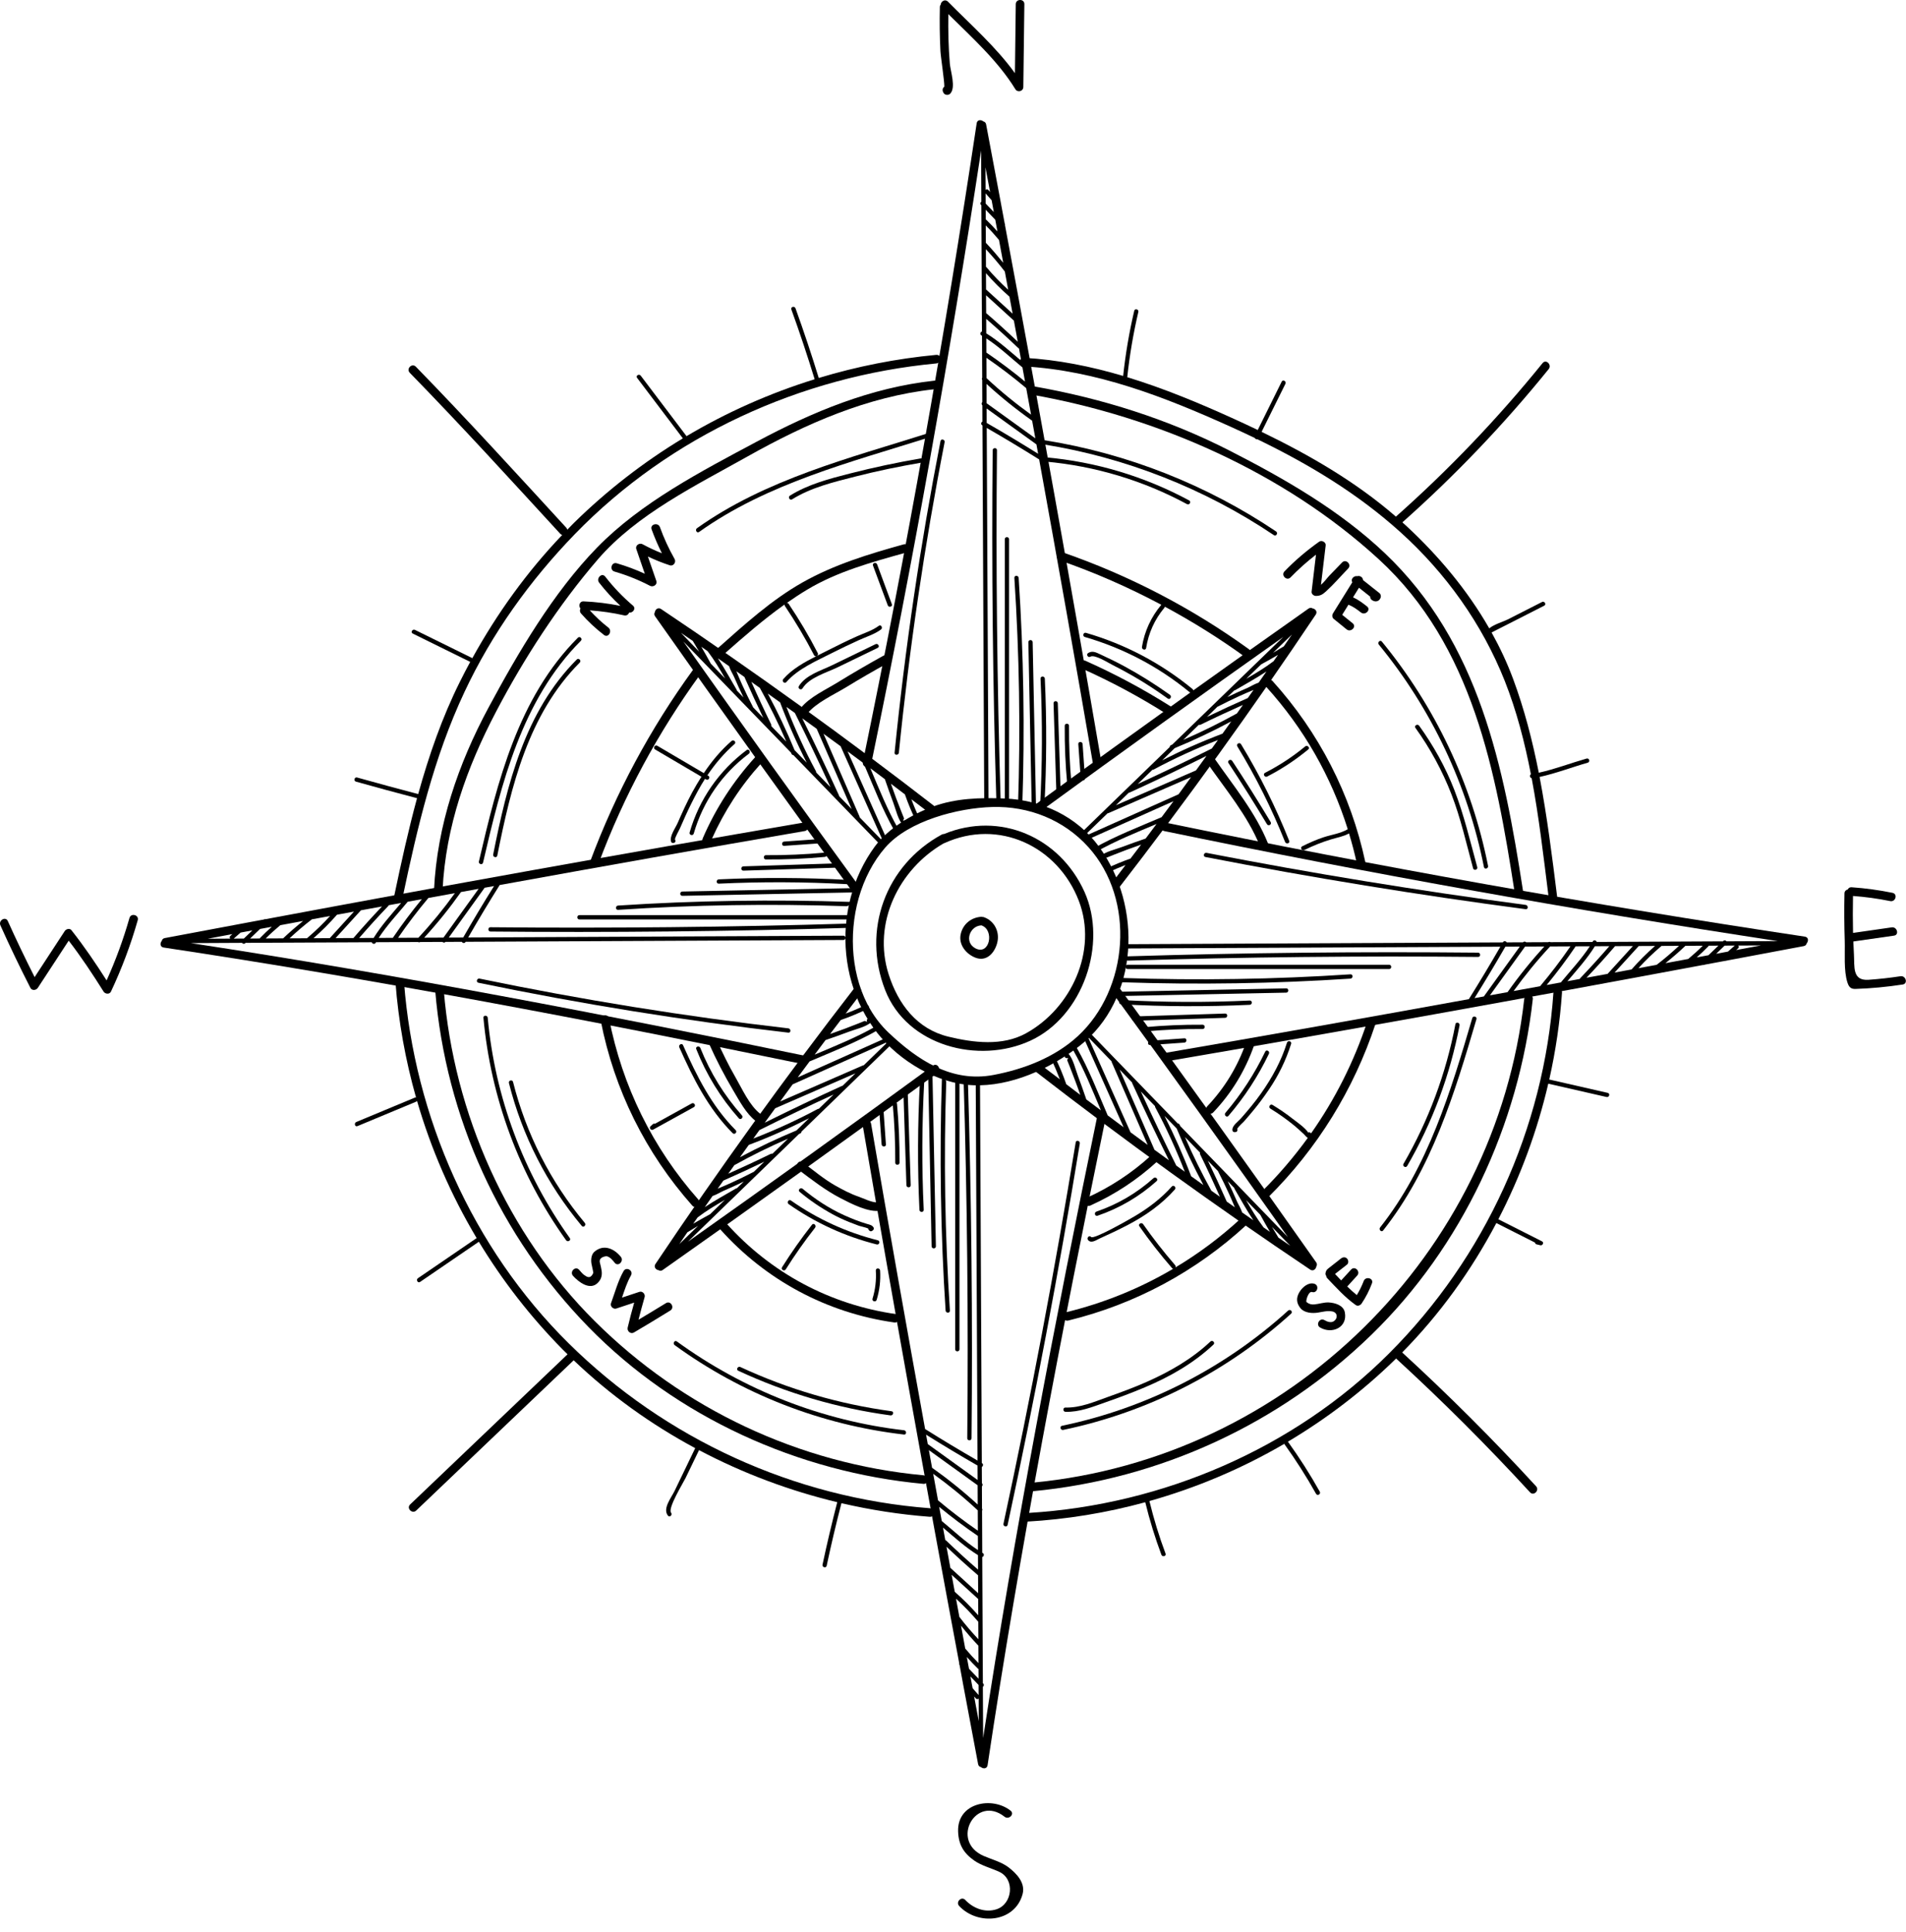 <svg width="150" height="152" viewBox="0 0 150 152" fill="none" xmlns="http://www.w3.org/2000/svg">
<g clip-path="url(#clip0_609_159)">
<path d="M80.746 81.284C78.883 82.31 76.604 82.027 74.633 81.548C72.154 80.946 70.685 78.981 69.939 76.656C68.644 72.617 70.737 68.372 74.273 66.339C74.285 66.334 74.299 66.336 74.311 66.329C78.601 64.364 83.254 66.575 84.902 70.865C86.413 74.799 84.297 79.328 80.746 81.284ZM85.344 70.15C83.395 65.837 78.679 63.798 74.296 65.608C74.24 65.606 74.184 65.614 74.121 65.647C69.686 68.061 67.827 73.175 69.66 77.881C71.371 82.279 77.009 83.741 81.087 81.866C85.229 79.963 87.188 74.238 85.344 70.15Z" fill="black"/>
<path d="M76.767 74.602C75.865 74.136 76.288 72.856 77.216 72.794C77.22 72.794 77.224 72.791 77.231 72.791C77.235 72.792 77.239 72.796 77.242 72.797C78.281 73.15 77.892 75.187 76.767 74.602ZM77.421 72.146C77.372 72.13 77.331 72.127 77.291 72.13C77.265 72.126 77.246 72.118 77.216 72.12C76.422 72.172 75.776 72.702 75.606 73.488C75.424 74.314 76.036 75.054 76.764 75.335C77.647 75.675 78.27 74.959 78.474 74.19C78.708 73.325 78.267 72.433 77.421 72.146Z" fill="black"/>
<path d="M84.817 81.515C82.998 83.184 80.575 84.111 78.185 84.562C74.901 85.184 72.21 83.39 69.928 81.23C67.705 79.125 66.903 75.878 67.167 72.904C67.3 71.377 67.716 69.864 68.428 68.504C68.773 67.845 69.189 67.222 69.679 66.661C71.523 64.552 75.405 63.558 78.085 63.482C80.965 63.4 83.715 64.488 85.656 66.64C89.4 70.791 88.817 77.838 84.817 81.515ZM86.491 66.605C84.735 64.213 81.996 62.93 79.065 62.813C77.142 62.737 75.22 62.789 73.416 63.45C71.798 64.044 69.913 65.151 68.851 66.585C68.41 67.186 68.028 67.831 67.708 68.507C67.07 69.853 66.692 71.316 66.573 72.799C66.332 75.815 67.181 78.919 69.074 81.298C70.815 83.488 73.769 85.247 76.563 85.368C79.521 85.497 82.631 84.077 84.921 82.307C89.69 78.617 89.905 71.257 86.491 66.605Z" fill="black"/>
<path d="M69.512 66.212L67.656 64.298C67.656 64.276 67.653 64.253 67.642 64.23C66.699 62.06 65.753 59.89 64.81 57.72C65.259 58.047 65.708 58.376 66.157 58.705C67.274 61.207 68.395 63.709 69.512 66.212ZM66.042 62.632C66.042 62.612 66.038 62.592 66.027 62.571C65.099 60.533 64.131 58.514 63.136 56.507C63.518 56.781 63.897 57.058 64.275 57.333L67.022 63.642L66.042 62.632ZM64.231 60.765C64.235 60.735 64.231 60.705 64.216 60.673C63.333 59.032 62.565 57.342 61.889 55.608C62.112 55.767 62.335 55.929 62.557 56.089C63.522 58.018 64.454 59.963 65.356 61.922L64.231 60.765ZM62.531 59.008C61.904 57.489 61.199 56.006 60.423 54.559C60.746 54.788 61.069 55.021 61.392 55.251C62.001 56.872 62.702 58.454 63.489 59.996L62.531 59.008ZM60.694 57.112C60.709 57.072 60.709 57.025 60.687 56.976C60.145 55.873 59.629 54.759 59.128 53.638C59.351 53.796 59.574 53.957 59.8 54.115C60.561 55.489 61.255 56.897 61.882 58.337L60.694 57.112ZM59.269 55.642C59.265 55.635 59.265 55.628 59.262 55.621C58.961 55.041 58.675 54.454 58.404 53.86C58.256 53.534 58.119 53.204 57.978 52.873C57.974 52.86 57.963 52.835 57.948 52.804C58.163 52.954 58.375 53.107 58.586 53.257C59.065 54.337 59.559 55.408 60.071 56.472L59.269 55.642ZM57.989 54.322C57.989 54.299 57.981 54.274 57.967 54.248C57.484 53.425 57.024 52.583 56.497 51.787C56.79 51.991 57.083 52.2 57.376 52.404C57.473 52.717 57.692 53.061 57.777 53.261C58.007 53.801 58.256 54.333 58.512 54.861L57.989 54.322ZM55.94 52.207C55.94 52.205 55.94 52.203 55.937 52.201C55.695 51.755 55.447 51.315 55.191 50.878C55.358 50.992 55.521 51.11 55.688 51.225C55.691 51.227 55.692 51.228 55.692 51.23C56.207 51.906 56.645 52.637 57.068 53.374L55.94 52.207ZM53.591 49.784C53.903 49.995 54.211 50.209 54.523 50.42C54.693 50.701 54.864 50.982 55.027 51.267C54.548 50.773 54.07 50.278 53.591 49.784ZM73.717 63.554C66.665 58.092 59.432 52.873 52.025 47.908C51.787 47.751 51.565 47.942 51.535 48.161C51.479 48.25 51.472 48.364 51.554 48.481C56.656 55.729 61.819 62.934 67.048 70.092C67.3 70.44 67.886 70.104 67.63 69.752C62.962 63.359 58.349 56.928 53.78 50.464C56.605 53.377 59.425 56.29 62.249 59.203C62.26 59.233 62.275 59.262 62.286 59.292C62.316 59.365 62.379 59.399 62.442 59.403C64.725 61.755 67.003 64.108 69.282 66.461C69.415 66.597 69.612 66.435 69.56 66.288C69.675 66.383 69.887 66.231 69.809 66.059C68.773 63.741 67.738 61.423 66.703 59.105C67.126 59.414 67.541 59.728 67.961 60.039C68.729 61.828 69.438 63.68 70.399 65.369C70.507 65.558 70.8 65.388 70.688 65.199C69.831 63.688 69.174 62.046 68.495 60.436C68.877 60.721 69.256 61.009 69.638 61.295C69.853 61.915 70.069 62.533 70.302 63.148C70.503 63.678 70.659 64.436 71.03 64.871C71.082 64.932 71.167 64.927 71.234 64.897C71.245 64.892 71.256 64.886 71.271 64.881C71.319 64.858 71.356 64.788 71.353 64.735C71.353 64.723 71.353 64.712 71.349 64.701C71.338 64.544 71.16 64.502 71.067 64.573C71.093 64.508 71.119 64.444 71.149 64.38C71.074 64.204 71.004 64.029 70.937 63.852C70.796 63.501 70.659 63.147 70.525 62.792C70.384 62.413 70.247 62.033 70.113 61.652C70.484 61.929 70.848 62.212 71.215 62.49C71.468 63.218 71.765 63.927 72.102 64.619C72.199 64.814 72.492 64.643 72.396 64.448C72.143 63.935 71.924 63.409 71.724 62.875C72.229 63.26 72.737 63.642 73.242 64.031C73.579 64.294 74.062 63.82 73.717 63.554Z" fill="black"/>
<path d="M85.622 81.569L87.474 83.482C87.474 83.504 87.481 83.527 87.489 83.55C88.435 85.72 89.378 87.89 90.321 90.061C89.871 89.733 89.422 89.404 88.973 89.075C87.856 86.573 86.739 84.071 85.622 81.569ZM89.088 85.148C89.092 85.168 89.096 85.188 89.103 85.209C90.031 87.248 91 89.267 91.994 91.273C91.612 91 91.234 90.723 90.855 90.448L88.112 84.138L89.088 85.148ZM90.9 87.016C90.896 87.045 90.9 87.075 90.918 87.107C91.798 88.748 92.57 90.439 93.241 92.173C93.019 92.013 92.796 91.851 92.573 91.691C91.608 89.762 90.68 87.817 89.779 85.858L90.9 87.016ZM92.603 88.772C93.23 90.291 93.932 91.774 94.707 93.222C94.384 92.992 94.065 92.759 93.742 92.529C93.13 90.908 92.428 89.326 91.645 87.784L92.603 88.772ZM94.44 90.668C94.421 90.708 94.421 90.755 94.447 90.804C94.989 91.907 95.505 93.021 96.006 94.142C95.78 93.984 95.557 93.823 95.331 93.665C94.57 92.291 93.876 90.883 93.252 89.443L94.44 90.668ZM95.865 92.138C95.865 92.146 95.865 92.152 95.869 92.16C96.169 92.74 96.455 93.326 96.726 93.92C96.874 94.246 97.016 94.576 97.153 94.907C97.157 94.92 97.171 94.945 97.186 94.976C96.971 94.826 96.76 94.674 96.544 94.524C96.069 93.443 95.572 92.372 95.06 91.308L95.865 92.138ZM97.142 93.458C97.145 93.482 97.149 93.507 97.164 93.532C97.646 94.355 98.107 95.197 98.637 95.993C98.34 95.789 98.051 95.581 97.754 95.376C97.658 95.063 97.439 94.719 97.353 94.519C97.123 93.979 96.874 93.448 96.622 92.919L97.142 93.458ZM99.194 95.573V95.579C99.435 96.025 99.688 96.465 99.944 96.903C99.777 96.788 99.61 96.669 99.443 96.555C99.443 96.553 99.443 96.552 99.439 96.551C98.927 95.874 98.489 95.143 98.062 94.406L99.194 95.573ZM101.539 97.996C101.231 97.785 100.92 97.572 100.612 97.36C100.441 97.079 100.27 96.798 100.103 96.514C100.582 97.008 101.061 97.502 101.539 97.996ZM81.414 84.226C88.465 89.689 95.698 94.907 103.109 99.872C103.343 100.03 103.566 99.838 103.595 99.619C103.655 99.53 103.662 99.416 103.581 99.3C98.478 92.051 93.312 84.847 88.083 77.688C87.83 77.34 87.244 77.677 87.5 78.029C92.169 84.421 96.785 90.852 101.354 97.317C98.53 94.403 95.706 91.49 92.881 88.577C92.87 88.547 92.855 88.518 92.844 88.488C92.814 88.415 92.751 88.382 92.688 88.377C90.41 86.024 88.127 83.672 85.849 81.319C85.719 81.183 85.522 81.345 85.57 81.493C85.455 81.397 85.244 81.549 85.322 81.721C86.357 84.039 87.392 86.358 88.428 88.676C88.008 88.367 87.593 88.052 87.174 87.741C86.402 85.952 85.696 84.1 84.731 82.411C84.624 82.222 84.334 82.392 84.442 82.582C85.303 84.092 85.96 85.734 86.639 87.344C86.257 87.059 85.875 86.771 85.492 86.486C85.281 85.865 85.062 85.246 84.832 84.633C84.631 84.103 84.472 83.344 84.104 82.909C84.052 82.848 83.963 82.853 83.9 82.883C83.885 82.888 83.874 82.894 83.863 82.9C83.811 82.922 83.774 82.992 83.778 83.045C83.778 83.056 83.781 83.068 83.781 83.08C83.793 83.236 83.975 83.278 84.064 83.207C84.038 83.271 84.012 83.336 83.986 83.401C84.056 83.576 84.127 83.752 84.197 83.928C84.338 84.28 84.472 84.634 84.605 84.989C84.75 85.366 84.884 85.747 85.017 86.129C84.65 85.851 84.282 85.568 83.915 85.29C83.663 84.562 83.37 83.853 83.028 83.162C82.932 82.966 82.642 83.138 82.735 83.332C82.987 83.845 83.206 84.371 83.41 84.905C82.902 84.52 82.394 84.139 81.892 83.749C81.551 83.486 81.069 83.96 81.414 84.226Z" fill="black"/>
<path d="M101.035 50.845C100.756 51.017 100.474 51.187 100.189 51.352C100.682 50.873 101.179 50.394 101.673 49.915C101.461 50.226 101.246 50.535 101.035 50.845ZM100.229 52.013C100.229 52.014 100.229 52.014 100.226 52.016C99.55 52.53 98.819 52.968 98.081 53.394L99.25 52.264C99.25 52.263 99.253 52.263 99.253 52.262C99.702 52.021 100.14 51.77 100.578 51.514C100.463 51.681 100.344 51.846 100.229 52.013ZM99.053 53.701C98.737 53.799 98.396 54.017 98.196 54.103C97.654 54.333 97.123 54.58 96.596 54.835L97.134 54.313C97.156 54.312 97.183 54.305 97.209 54.291C98.032 53.809 98.871 53.348 99.669 52.82C99.465 53.115 99.257 53.407 99.053 53.701ZM98.199 54.912C97.119 55.388 96.047 55.884 94.986 56.396L95.813 55.592C95.82 55.589 95.828 55.589 95.835 55.586C96.414 55.286 97.001 55.001 97.594 54.73C97.921 54.581 98.251 54.441 98.582 54.303C98.597 54.298 98.622 54.286 98.652 54.272C98.504 54.486 98.348 54.698 98.199 54.912ZM97.342 56.124C95.965 56.886 94.559 57.579 93.119 58.204L94.344 57.017C94.384 57.033 94.433 57.033 94.481 57.009C95.583 56.469 96.696 55.953 97.817 55.452C97.661 55.676 97.498 55.899 97.342 56.124ZM96.207 57.715C94.585 58.325 93.004 59.026 91.46 59.812L92.447 58.854C93.969 58.227 95.449 57.524 96.897 56.748C96.667 57.071 96.437 57.392 96.207 57.715ZM95.368 58.882C93.438 59.846 91.493 60.776 89.534 61.678L90.692 60.557C90.721 60.559 90.751 60.556 90.784 60.539C92.425 59.659 94.113 58.888 95.85 58.214C95.691 58.437 95.527 58.659 95.368 58.882ZM94.124 60.601L87.816 63.345L88.825 62.366C88.844 62.364 88.862 62.362 88.884 62.352C90.922 61.425 92.944 60.457 94.948 59.462C94.674 59.842 94.399 60.221 94.124 60.601ZM92.751 62.481C90.25 63.6 87.745 64.717 85.244 65.835L87.159 63.981C87.181 63.98 87.203 63.976 87.225 63.966C89.396 63.022 91.567 62.078 93.735 61.134C93.408 61.584 93.078 62.033 92.751 62.481ZM103.295 47.859C103.206 47.803 103.091 47.795 102.976 47.877C99.944 50.01 96.926 52.156 93.909 54.311C93.909 54.275 93.894 54.239 93.857 54.208C91.378 52.171 88.543 50.674 85.463 49.783C85.255 49.723 85.166 50.048 85.374 50.109C88.394 50.982 91.185 52.448 93.616 54.446C93.635 54.462 93.657 54.471 93.675 54.478C89.56 57.423 85.451 60.386 81.365 63.372C81.306 63.415 81.265 63.468 81.243 63.524C81.51 63.572 81.766 63.639 82.022 63.724C88.309 59.135 94.637 54.596 100.994 50.104C98.081 52.927 95.167 55.751 92.254 58.574C92.224 58.586 92.195 58.6 92.165 58.612C92.091 58.642 92.057 58.704 92.054 58.767C89.701 61.047 87.348 63.327 84.995 65.607C84.984 65.617 84.98 65.627 84.973 65.638C85.129 65.793 85.281 65.955 85.429 66.12C87.738 65.089 90.046 64.058 92.351 63.027C92.043 63.448 91.727 63.865 91.415 64.284C89.626 65.053 87.775 65.761 86.086 66.723C86.045 66.747 86.023 66.782 86.012 66.818C86.067 66.89 86.123 66.963 86.179 67.036C86.205 67.035 86.231 67.03 86.257 67.014C87.767 66.154 89.411 65.497 91.018 64.818C90.736 65.2 90.447 65.581 90.161 65.963C89.541 66.176 88.921 66.394 88.309 66.625C87.778 66.825 87.021 66.984 86.583 67.352C86.524 67.404 86.528 67.492 86.557 67.557C86.565 67.569 86.569 67.582 86.576 67.594C86.598 67.644 86.669 67.681 86.721 67.677C86.732 67.677 86.743 67.676 86.754 67.675C86.914 67.663 86.954 67.483 86.884 67.391C86.947 67.418 87.01 67.445 87.077 67.472C87.251 67.4 87.426 67.329 87.604 67.26C87.957 67.119 88.309 66.984 88.665 66.851C89.044 66.708 89.422 66.572 89.805 66.439C89.526 66.808 89.244 67.173 88.966 67.541C88.309 67.769 87.671 68.036 87.044 68.335C87.099 68.432 87.155 68.529 87.211 68.627C87.66 68.415 88.116 68.222 88.58 68.046C88.25 68.479 87.923 68.914 87.593 69.346C87.708 69.576 87.812 69.804 87.912 70.03C93.371 62.983 98.585 55.754 103.547 48.348C103.707 48.113 103.514 47.889 103.295 47.859Z" fill="black"/>
<path d="M69.887 81.945L67.976 83.799C67.953 83.8 67.927 83.804 67.905 83.814C65.734 84.758 63.567 85.702 61.396 86.646C61.722 86.196 62.053 85.748 62.383 85.299C64.884 84.181 67.385 83.063 69.887 81.945ZM66.309 85.414C66.287 85.415 66.269 85.419 66.246 85.428C64.209 86.356 62.19 87.324 60.182 88.318C60.457 87.938 60.735 87.559 61.01 87.18L67.319 84.435L66.309 85.414ZM64.439 87.224C64.413 87.221 64.379 87.225 64.35 87.242C62.709 88.121 61.017 88.892 59.284 89.566C59.444 89.343 59.603 89.121 59.767 88.898C61.693 87.934 63.641 87.004 65.597 86.102L64.439 87.224ZM62.683 88.926C61.166 89.554 59.681 90.257 58.234 91.033C58.464 90.709 58.698 90.388 58.928 90.065C60.55 89.455 62.13 88.754 63.671 87.968L62.683 88.926ZM60.787 90.763C60.746 90.747 60.702 90.747 60.653 90.771C59.547 91.312 58.434 91.828 57.313 92.329C57.473 92.104 57.633 91.881 57.792 91.656C59.165 90.894 60.572 90.201 62.012 89.576L60.787 90.763ZM59.317 92.188C59.31 92.191 59.303 92.191 59.295 92.194C58.716 92.495 58.13 92.779 57.536 93.05C57.209 93.199 56.879 93.339 56.549 93.477C56.538 93.482 56.512 93.494 56.478 93.509C56.63 93.295 56.783 93.083 56.931 92.869C58.015 92.393 59.084 91.896 60.149 91.384L59.317 92.188ZM58 93.467C57.974 93.468 57.948 93.475 57.926 93.49C57.102 93.971 56.259 94.433 55.462 94.96C55.666 94.666 55.877 94.374 56.081 94.079C56.393 93.982 56.738 93.763 56.938 93.678C57.477 93.447 58.007 93.2 58.538 92.945L58 93.467ZM55.885 95.516C55.881 95.518 55.881 95.517 55.877 95.518C55.432 95.759 54.99 96.01 54.552 96.266C54.667 96.099 54.786 95.934 54.901 95.767C54.901 95.766 54.905 95.766 54.905 95.765C55.58 95.25 56.311 94.812 57.05 94.386L55.885 95.516ZM53.461 97.865C53.673 97.554 53.884 97.245 54.096 96.935C54.378 96.764 54.66 96.593 54.942 96.428C54.448 96.907 53.955 97.386 53.461 97.865ZM67.23 77.738C61.767 84.789 56.549 92.022 51.583 99.432C51.428 99.668 51.617 99.891 51.836 99.921C51.925 99.977 52.04 99.986 52.155 99.903C59.407 94.801 66.61 89.636 73.769 84.408C74.114 84.154 73.78 83.568 73.427 83.825C67.037 88.493 60.605 93.108 54.14 97.676C57.054 94.853 59.967 92.03 62.88 89.206C62.91 89.194 62.94 89.181 62.969 89.168C63.04 89.139 63.073 89.076 63.081 89.013C65.43 86.733 67.783 84.453 70.135 82.173C70.273 82.041 70.109 81.845 69.965 81.895C70.058 81.781 69.905 81.569 69.735 81.646C67.415 82.681 65.099 83.717 62.78 84.753C63.088 84.332 63.403 83.915 63.715 83.496C65.504 82.727 67.356 82.019 69.044 81.057C69.234 80.95 69.063 80.658 68.874 80.766C67.363 81.626 65.723 82.283 64.112 82.962C64.398 82.58 64.684 82.199 64.969 81.817C65.589 81.604 66.209 81.387 66.821 81.155C67.352 80.955 68.113 80.796 68.547 80.428C68.606 80.376 68.603 80.289 68.573 80.224C68.569 80.211 68.562 80.199 68.558 80.186C68.532 80.137 68.466 80.099 68.41 80.103C68.399 80.104 68.388 80.104 68.376 80.106C68.221 80.117 68.176 80.297 68.25 80.389C68.183 80.362 68.12 80.336 68.057 80.308C67.879 80.38 67.705 80.451 67.526 80.521C67.178 80.661 66.821 80.796 66.469 80.93C66.09 81.073 65.708 81.208 65.326 81.342C65.604 80.973 65.886 80.608 66.165 80.24C66.896 79.987 67.605 79.692 68.295 79.353C68.492 79.256 68.317 78.965 68.124 79.061C67.612 79.313 67.085 79.532 66.55 79.734C66.936 79.228 67.319 78.718 67.708 78.215C67.972 77.876 67.497 77.394 67.23 77.738Z" fill="black"/>
<path d="M77.651 33.27C77.651 32.891 77.647 32.513 77.647 32.134C78.953 33.076 80.26 34.018 81.566 34.959C81.61 35.205 81.655 35.451 81.7 35.697C80.364 34.864 79.016 34.054 77.651 33.27ZM77.918 15.104C77.873 15.053 77.829 15 77.781 14.948C77.714 14.87 77.625 14.885 77.565 14.938C77.561 14.346 77.558 13.754 77.554 13.161C77.677 13.809 77.795 14.457 77.918 15.104ZM78.211 16.68C77.999 16.456 77.784 16.233 77.569 16.01C77.569 15.744 77.565 15.479 77.565 15.213C77.725 15.393 77.881 15.573 78.04 15.753C78.096 16.062 78.155 16.371 78.211 16.68ZM78.497 18.207C78.215 17.894 77.929 17.589 77.625 17.296C77.61 17.281 77.591 17.272 77.576 17.264C77.573 17.009 77.573 16.755 77.573 16.5C77.821 16.761 78.074 17.022 78.326 17.284C78.382 17.591 78.437 17.9 78.497 18.207ZM78.953 20.671C78.515 20.132 78.066 19.605 77.588 19.103C77.588 19.102 77.584 19.102 77.584 19.101C77.58 18.644 77.58 18.188 77.576 17.732C77.944 18.096 78.289 18.478 78.619 18.875C78.731 19.473 78.842 20.073 78.953 20.671ZM79.079 21.362C79.168 21.84 79.257 22.317 79.343 22.795C78.734 22.237 78.159 21.645 77.625 21.013C77.614 21.001 77.602 20.996 77.595 20.988C77.591 20.526 77.588 20.065 77.588 19.604C78.111 20.167 78.612 20.75 79.079 21.362ZM79.692 24.674C78.998 24.044 78.308 23.414 77.617 22.784C77.614 22.779 77.606 22.778 77.602 22.774C77.599 22.346 77.599 21.918 77.595 21.489C78.17 22.146 78.786 22.763 79.443 23.337C79.528 23.783 79.606 24.229 79.692 24.674ZM80.096 26.881C79.287 26.114 78.463 25.364 77.617 24.638C77.614 24.637 77.614 24.636 77.61 24.635C77.61 24.166 77.606 23.697 77.602 23.228C78.334 23.893 79.061 24.558 79.792 25.222C79.892 25.775 79.992 26.329 80.096 26.881ZM80.193 27.408C80.252 27.733 80.311 28.059 80.371 28.385C79.484 27.634 78.604 26.833 77.617 26.223L77.614 25.084C78.467 25.825 79.306 26.584 80.122 27.367C80.144 27.389 80.167 27.4 80.193 27.408ZM80.464 28.9C80.534 29.272 80.601 29.644 80.668 30.016C79.688 29.21 78.675 28.448 77.625 27.734C77.625 27.363 77.621 26.992 77.621 26.621C78.63 27.277 79.532 28.132 80.453 28.894C80.456 28.897 80.46 28.897 80.464 28.9ZM81.143 32.617C79.914 31.733 78.742 30.778 77.636 29.744L77.628 28.146C78.712 28.891 79.755 29.686 80.761 30.532C80.891 31.227 81.017 31.922 81.143 32.617ZM81.481 34.483C80.2 33.562 78.924 32.64 77.643 31.718C77.643 31.212 77.639 30.707 77.636 30.201C78.771 31.241 79.97 32.206 81.228 33.094C81.314 33.557 81.395 34.02 81.481 34.483ZM79.091 17.712C79.105 17.668 79.098 17.621 79.068 17.577C78.979 17.109 78.894 16.641 78.805 16.173C78.805 16.157 78.805 16.141 78.797 16.124C78.4 14.011 78.007 11.896 77.606 9.784C77.58 9.645 77.491 9.576 77.391 9.553C77.213 9.399 76.905 9.406 76.864 9.696C74.337 26.521 71.353 43.274 67.909 59.935C67.82 60.36 68.469 60.54 68.558 60.114C71.869 44.101 74.752 28.002 77.213 11.836C77.22 13.178 77.224 14.521 77.231 15.863C77.157 15.918 77.12 16.029 77.202 16.115C77.213 16.126 77.224 16.136 77.231 16.147C77.25 19.456 77.265 22.765 77.279 26.074C77.157 26.11 77.09 26.299 77.235 26.383C77.25 26.392 77.265 26.402 77.283 26.412C77.287 27.514 77.291 28.616 77.298 29.719C77.265 29.767 77.261 29.827 77.298 29.882C77.302 30.464 77.305 31.046 77.305 31.627C77.246 31.692 77.228 31.807 77.309 31.884C77.309 32.31 77.313 32.736 77.313 33.162C77.213 33.219 77.168 33.38 77.302 33.455C77.305 33.458 77.309 33.461 77.317 33.464C77.361 43.374 77.409 53.285 77.458 63.195C77.458 63.413 77.795 63.413 77.795 63.195C77.747 53.351 77.699 43.507 77.654 33.662C79.046 34.464 80.419 35.29 81.781 36.142C83.232 44.139 84.654 52.14 86.027 60.15C86.101 60.579 86.75 60.396 86.68 59.971C84.26 45.865 81.725 31.779 79.091 17.712Z" fill="black"/>
<path d="M78.46 35.416C78.463 35.198 78.126 35.199 78.122 35.416C78.033 44.612 78.129 53.808 78.411 63C78.419 63.217 78.757 63.218 78.749 63C78.467 53.808 78.371 44.612 78.46 35.416Z" fill="black"/>
<path d="M79.076 42.416V62.998C79.076 63.215 79.41 63.215 79.41 62.998V42.416C79.41 42.199 79.076 42.199 79.076 42.416Z" fill="black"/>
<path d="M80.167 45.459C80.152 45.243 79.814 45.242 79.829 45.459C80.222 51.438 80.319 57.432 80.115 63.421C80.107 63.639 80.445 63.638 80.453 63.421C80.657 57.432 80.56 51.438 80.167 45.459Z" fill="black"/>
<path d="M81.269 50.516C81.265 50.299 80.927 50.298 80.931 50.516C81.02 54.873 81.109 59.23 81.198 63.587C81.202 63.804 81.54 63.804 81.536 63.587C81.447 59.23 81.358 54.873 81.269 50.516Z" fill="black"/>
<path d="M82.227 53.385C82.215 53.168 81.878 53.167 81.889 53.385C82.045 56.757 82.034 60.133 81.848 63.503C81.833 63.721 82.171 63.72 82.186 63.503C82.371 60.133 82.382 56.757 82.227 53.385Z" fill="black"/>
<path d="M83.247 55.321C83.243 55.104 82.906 55.103 82.913 55.321C82.987 57.711 83.065 60.101 83.139 62.491C83.147 62.709 83.485 62.709 83.477 62.491C83.403 60.101 83.325 57.711 83.247 55.321Z" fill="black"/>
<path d="M84.13 57.093C84.13 56.876 83.793 56.876 83.793 57.093C83.781 58.643 83.848 60.188 83.993 61.73C84.011 61.945 84.349 61.947 84.331 61.73C84.186 60.188 84.119 58.643 84.13 57.093Z" fill="black"/>
<path d="M85.199 58.53C85.184 58.314 84.847 58.313 84.861 58.53C84.924 59.429 84.988 60.328 85.054 61.227C85.069 61.443 85.407 61.444 85.388 61.227C85.325 60.328 85.262 59.429 85.199 58.53Z" fill="black"/>
<path d="M76.931 115.286C76.934 115.665 76.934 116.043 76.938 116.422C75.628 115.48 74.322 114.539 73.015 113.597C72.971 113.351 72.926 113.105 72.882 112.859C74.218 113.692 75.565 114.503 76.931 115.286ZM76.663 133.451C76.712 133.503 76.756 133.556 76.801 133.608C76.871 133.686 76.96 133.671 77.02 133.618C77.02 134.21 77.023 134.802 77.027 135.395C76.905 134.747 76.786 134.099 76.663 133.451ZM76.37 131.876C76.585 132.099 76.801 132.322 77.012 132.546C77.016 132.812 77.016 133.078 77.016 133.343C76.86 133.163 76.701 132.983 76.545 132.803C76.485 132.494 76.43 132.185 76.37 131.876ZM76.088 130.348C76.367 130.662 76.656 130.967 76.957 131.26C76.972 131.275 76.99 131.284 77.009 131.292C77.009 131.547 77.009 131.801 77.012 132.056C76.76 131.795 76.508 131.534 76.259 131.273C76.2 130.965 76.144 130.656 76.088 130.348ZM75.632 127.885C76.066 128.424 76.515 128.951 76.994 129.453C76.997 129.454 76.998 129.454 76.998 129.455C77.001 129.912 77.005 130.368 77.005 130.824C76.641 130.459 76.292 130.078 75.962 129.681C75.851 129.083 75.743 128.483 75.632 127.885ZM75.502 127.194C75.413 126.717 75.327 126.239 75.238 125.761C75.847 126.319 76.422 126.911 76.96 127.543C76.968 127.555 76.979 127.56 76.99 127.568C76.994 128.029 76.994 128.491 76.998 128.952C76.471 128.389 75.969 127.806 75.502 127.194ZM74.893 123.882C75.584 124.512 76.274 125.142 76.968 125.773C76.972 125.777 76.975 125.778 76.983 125.782C76.983 126.21 76.986 126.638 76.986 127.067C76.411 126.41 75.795 125.793 75.138 125.219C75.056 124.773 74.975 124.327 74.893 123.882ZM74.489 121.674C75.294 122.442 76.122 123.192 76.968 123.918C76.968 123.92 76.971 123.92 76.971 123.921C76.975 124.39 76.975 124.859 76.979 125.328C76.251 124.663 75.52 123.999 74.793 123.334C74.689 122.781 74.589 122.227 74.489 121.674ZM74.392 121.148C74.329 120.823 74.273 120.497 74.214 120.171C75.097 120.922 75.981 121.723 76.964 122.333L76.971 123.472C76.114 122.731 75.279 121.972 74.463 121.189C74.441 121.167 74.415 121.156 74.392 121.148ZM74.118 119.656C74.051 119.284 73.984 118.912 73.913 118.54C74.893 119.346 75.906 120.108 76.957 120.822C76.96 121.193 76.96 121.564 76.964 121.935C75.955 121.278 75.053 120.424 74.129 119.662C74.125 119.659 74.121 119.659 74.118 119.656ZM73.442 115.938C74.671 116.823 75.84 117.778 76.949 118.812L76.957 120.41C75.873 119.665 74.826 118.869 73.821 118.024C73.695 117.329 73.568 116.633 73.442 115.938ZM73.101 114.073C74.381 114.994 75.661 115.916 76.938 116.838C76.942 117.343 76.942 117.849 76.945 118.355C75.81 117.315 74.611 116.35 73.353 115.461C73.271 114.999 73.186 114.536 73.101 114.073ZM75.491 130.844C75.48 130.888 75.483 130.935 75.517 130.979C75.602 131.447 75.687 131.915 75.776 132.383C75.776 132.399 75.78 132.415 75.784 132.432C76.181 134.545 76.574 136.66 76.975 138.772C77.001 138.911 77.09 138.98 77.194 139.003C77.369 139.157 77.677 139.15 77.721 138.86C80.245 122.035 83.57 104.607 87.014 87.946C87.099 87.521 86.45 87.34 86.361 87.766C83.05 103.78 79.833 120.554 77.372 136.719C77.365 135.378 77.357 134.036 77.35 132.694C77.428 132.638 77.465 132.527 77.38 132.44C77.369 132.43 77.361 132.42 77.35 132.409C77.335 129.1 77.32 125.791 77.302 122.482C77.424 122.446 77.491 122.257 77.346 122.174C77.331 122.164 77.317 122.154 77.302 122.145C77.294 121.042 77.291 119.94 77.287 118.838C77.317 118.789 77.32 118.729 77.283 118.674C77.283 118.092 77.279 117.51 77.276 116.929C77.339 116.864 77.354 116.749 77.276 116.672C77.272 116.246 77.272 115.82 77.268 115.394C77.369 115.337 77.413 115.176 77.283 115.101C77.276 115.098 77.272 115.095 77.268 115.092C77.22 105.182 77.172 95.271 77.127 85.361C77.124 85.143 76.786 85.143 76.79 85.361C76.834 95.205 76.882 105.049 76.931 114.894C75.539 114.092 74.162 113.266 72.804 112.414C71.353 104.417 69.928 96.416 68.555 88.406C68.48 87.977 67.831 88.159 67.905 88.585C70.325 102.691 72.859 116.777 75.491 130.844Z" fill="black"/>
<path d="M76.122 113.14C76.122 113.358 76.459 113.357 76.459 113.14C76.552 103.944 76.452 94.073 76.17 84.881C76.162 84.664 75.828 84.663 75.832 84.881C76.118 94.073 76.214 103.944 76.122 113.14Z" fill="black"/>
<path d="M75.509 106.139V84.883C75.509 84.665 75.171 84.665 75.171 84.883V106.139C75.171 106.357 75.509 106.357 75.509 106.139Z" fill="black"/>
<path d="M74.418 103.096C74.433 103.312 74.771 103.314 74.756 103.096C74.362 97.117 74.266 91.124 74.466 85.135C74.474 84.917 74.136 84.581 74.129 84.798C73.928 90.787 74.025 97.117 74.418 103.096Z" fill="black"/>
<path d="M73.316 98.04C73.32 98.257 73.657 98.258 73.654 98.04C73.565 93.683 73.475 88.989 73.386 84.632C73.379 84.415 73.041 84.415 73.049 84.632C73.138 88.989 73.227 93.683 73.316 98.04Z" fill="black"/>
<path d="M72.359 95.171C72.366 95.388 72.704 95.389 72.696 95.171C72.537 91.799 72.551 88.424 72.737 85.052C72.748 84.835 72.41 84.836 72.399 85.052C72.214 88.424 72.199 91.799 72.359 95.171Z" fill="black"/>
<path d="M71.334 93.235C71.342 93.452 71.679 93.453 71.672 93.235C71.594 90.845 71.52 88.455 71.442 86.064C71.434 85.848 71.097 85.847 71.104 86.064C71.182 88.455 71.256 90.845 71.334 93.235Z" fill="black"/>
<path d="M70.455 91.462C70.455 91.68 70.789 91.68 70.792 91.462C70.8 89.913 70.733 88.368 70.592 86.826C70.57 86.611 70.232 86.609 70.254 86.826C70.395 88.368 70.466 89.913 70.455 91.462Z" fill="black"/>
<path d="M69.382 90.026C69.401 90.242 69.738 90.243 69.72 90.026C69.657 89.127 69.594 88.228 69.531 87.329C69.516 87.113 69.178 87.111 69.193 87.329C69.256 88.228 69.319 89.127 69.382 90.026Z" fill="black"/>
<path d="M118.47 74.47C118.848 74.468 119.227 74.466 119.605 74.464C118.663 75.771 117.72 77.078 116.778 78.385C116.533 78.429 116.288 78.473 116.043 78.518C116.874 77.183 117.683 75.834 118.47 74.47ZM136.632 74.736C136.684 74.691 136.736 74.645 136.788 74.6C136.866 74.531 136.851 74.442 136.799 74.382C137.393 74.379 137.983 74.376 138.577 74.373C137.928 74.496 137.282 74.615 136.632 74.736ZM135.059 75.03C135.281 74.816 135.504 74.601 135.727 74.387C135.994 74.386 136.261 74.385 136.525 74.383C136.347 74.542 136.165 74.7 135.987 74.857C135.675 74.916 135.367 74.972 135.059 75.03ZM133.53 75.314C133.845 75.034 134.15 74.746 134.443 74.444C134.458 74.428 134.465 74.411 134.472 74.393C134.728 74.392 134.985 74.391 135.237 74.389C134.977 74.64 134.717 74.891 134.454 75.142C134.146 75.2 133.838 75.256 133.53 75.314ZM131.066 75.77C131.607 75.335 132.134 74.886 132.635 74.406C132.635 74.405 132.635 74.403 132.639 74.402C133.096 74.4 133.548 74.398 134.005 74.395C133.641 74.76 133.259 75.107 132.862 75.437C132.264 75.549 131.667 75.659 131.066 75.77ZM130.375 75.898C129.9 75.987 129.422 76.073 128.943 76.162C129.499 75.552 130.093 74.977 130.724 74.442C130.735 74.433 130.743 74.421 130.75 74.411C131.21 74.409 131.674 74.406 132.134 74.404C131.57 74.928 130.988 75.43 130.375 75.898ZM127.065 76.508C127.696 75.817 128.323 75.126 128.954 74.435C128.958 74.43 128.961 74.424 128.965 74.419C129.392 74.418 129.819 74.415 130.249 74.413C129.592 74.988 128.976 75.604 128.401 76.262C127.956 76.345 127.51 76.426 127.065 76.508ZM124.857 76.913C125.625 76.105 126.375 75.28 127.098 74.434C127.102 74.432 127.102 74.43 127.102 74.428C127.573 74.426 128.041 74.424 128.509 74.422C127.844 75.151 127.18 75.88 126.516 76.609C125.963 76.711 125.41 76.811 124.857 76.913ZM124.33 77.01C124.003 77.07 123.68 77.129 123.354 77.188C124.103 76.302 124.905 75.422 125.514 74.436L126.653 74.431C125.914 75.285 125.154 76.123 124.371 76.939C124.348 76.962 124.337 76.985 124.33 77.01ZM122.838 77.282C122.467 77.351 122.096 77.418 121.721 77.486C122.526 76.507 123.291 75.493 124.003 74.443C124.374 74.441 124.745 74.439 125.117 74.438C124.46 75.447 123.606 76.349 122.845 77.272C122.842 77.275 122.842 77.279 122.838 77.282ZM119.119 77.96C120.006 76.731 120.96 75.561 121.992 74.453L123.591 74.445C122.849 75.529 122.051 76.573 121.205 77.58C120.511 77.708 119.817 77.833 119.119 77.96ZM117.256 78.298C118.177 77.019 119.097 75.741 120.021 74.462C120.526 74.46 121.031 74.457 121.539 74.455C120.496 75.591 119.531 76.788 118.644 78.046C118.18 78.131 117.716 78.214 117.256 78.298ZM134.027 75.91C134.072 75.922 134.116 75.916 134.161 75.885C134.628 75.797 135.096 75.712 135.563 75.624C135.582 75.623 135.597 75.621 135.615 75.615C137.727 75.218 139.843 74.826 141.954 74.425C142.091 74.398 142.162 74.31 142.184 74.208C142.34 74.031 142.333 73.724 142.043 73.681C125.217 71.156 108.464 68.169 91.801 64.725C91.378 64.637 91.196 65.287 91.623 65.376C107.637 68.686 123.736 71.569 139.902 74.03C138.558 74.036 137.219 74.043 135.875 74.049C135.82 73.975 135.708 73.937 135.623 74.02C135.612 74.031 135.601 74.041 135.593 74.05C132.283 74.066 128.972 74.082 125.662 74.098C125.629 73.975 125.439 73.909 125.354 74.052C125.347 74.068 125.335 74.084 125.328 74.1C124.226 74.105 123.12 74.11 122.018 74.115C121.969 74.084 121.91 74.079 121.854 74.116C121.275 74.119 120.693 74.121 120.11 74.124C120.047 74.062 119.932 74.045 119.854 74.126C119.427 74.127 119.001 74.13 118.577 74.132C118.518 74.031 118.358 73.987 118.284 74.118C118.281 74.123 118.277 74.128 118.273 74.133C108.364 74.18 98.452 74.228 88.543 74.275C88.324 74.276 88.324 74.614 88.543 74.612C98.389 74.565 108.231 74.519 118.076 74.471C117.275 75.862 116.447 77.238 115.597 78.598C107.6 80.049 99.599 81.471 91.586 82.845C91.159 82.919 91.341 83.569 91.768 83.496C105.874 81.077 119.958 78.542 134.027 75.91Z" fill="black"/>
<path d="M116.321 75.277C116.54 75.279 116.54 74.942 116.321 74.94C107.125 74.85 97.928 74.947 88.74 75.23C88.521 75.236 88.521 75.574 88.74 75.567C97.928 75.284 107.125 75.188 116.321 75.277Z" fill="black"/>
<path d="M109.322 75.892H88.74C88.521 75.892 88.521 76.229 88.74 76.229H109.322C109.541 76.229 109.541 75.892 109.322 75.892Z" fill="black"/>
<path d="M106.279 76.983C106.494 76.969 106.498 76.631 106.279 76.645C100.3 77.04 94.306 77.136 88.317 76.933C88.101 76.926 88.101 77.263 88.317 77.271C94.306 77.473 100.3 77.377 106.279 76.983Z" fill="black"/>
<path d="M101.224 78.086C101.439 78.082 101.439 77.744 101.224 77.749C96.867 77.838 92.51 77.927 88.153 78.016C87.934 78.02 87.934 78.358 88.153 78.353C92.51 78.264 96.867 78.175 101.224 78.086Z" fill="black"/>
<path d="M98.352 79.043C98.57 79.033 98.57 78.695 98.352 78.706C94.982 78.864 91.605 78.85 88.235 78.665C88.016 78.653 88.02 78.99 88.235 79.002C91.605 79.188 94.982 79.201 98.352 79.043Z" fill="black"/>
<path d="M96.418 80.067C96.633 80.06 96.633 79.722 96.418 79.73C94.028 79.806 91.638 79.882 89.248 79.959C89.029 79.966 89.029 80.303 89.248 80.297C91.638 80.22 94.028 80.143 96.418 80.067Z" fill="black"/>
<path d="M94.644 80.946C94.863 80.948 94.863 80.61 94.644 80.609C93.097 80.599 91.549 80.666 90.009 80.81C89.794 80.83 89.79 81.168 90.009 81.148C91.549 81.004 93.097 80.937 94.644 80.946Z" fill="black"/>
<path d="M93.208 82.017C93.423 82.001 93.427 81.664 93.208 81.679C92.31 81.743 91.412 81.807 90.51 81.871C90.295 81.886 90.295 82.223 90.51 82.208C91.412 82.144 92.31 82.081 93.208 82.017Z" fill="black"/>
<path d="M36.453 73.749C36.074 73.751 35.696 73.753 35.317 73.754C36.256 72.447 37.199 71.141 38.141 69.834C38.386 69.789 38.635 69.745 38.88 69.701C38.045 71.036 37.236 72.384 36.453 73.749ZM34.901 73.756C34.393 73.758 33.888 73.761 33.384 73.763C34.423 72.628 35.388 71.431 36.278 70.172C36.739 70.087 37.203 70.004 37.666 69.92C36.742 71.199 35.822 72.477 34.901 73.756ZM32.927 73.766L31.328 73.773C32.074 72.69 32.868 71.645 33.714 70.638C34.408 70.511 35.106 70.386 35.8 70.259C34.916 71.488 33.959 72.658 32.927 73.766ZM29.803 73.781C30.46 72.771 31.314 71.87 32.077 70.947C32.077 70.943 32.081 70.939 32.081 70.936C32.456 70.868 32.827 70.8 33.198 70.732C32.393 71.712 31.632 72.725 30.916 73.775C30.545 73.777 30.174 73.779 29.803 73.781ZM29.405 73.783L28.266 73.788C29.007 72.933 29.766 72.095 30.549 71.279C30.571 71.257 30.583 71.233 30.59 71.209C30.915 71.149 31.242 71.09 31.569 71.03C30.816 71.916 30.015 72.796 29.405 73.783ZM27.817 73.79C27.348 73.792 26.879 73.794 26.41 73.797C27.075 73.068 27.74 72.339 28.404 71.609C28.957 71.507 29.511 71.407 30.064 71.305C29.296 72.114 28.547 72.938 27.82 73.784C27.819 73.786 27.818 73.788 27.817 73.79ZM25.956 73.799C25.528 73.801 25.1 73.803 24.671 73.805C25.328 73.23 25.945 72.615 26.519 71.956C26.965 71.874 27.411 71.793 27.856 71.71C27.226 72.401 26.596 73.093 25.966 73.784C25.961 73.788 25.96 73.794 25.956 73.799ZM24.17 73.808C23.709 73.81 23.247 73.812 22.786 73.814C23.349 73.29 23.932 72.788 24.544 72.32C25.022 72.232 25.5 72.145 25.977 72.056C25.419 72.666 24.827 73.241 24.195 73.776C24.183 73.786 24.178 73.797 24.17 73.808ZM22.283 73.816C21.826 73.819 21.37 73.821 20.914 73.823C21.279 73.458 21.66 73.112 22.057 72.781C22.655 72.669 23.255 72.56 23.853 72.448C23.314 72.883 22.787 73.333 22.285 73.813C22.284 73.814 22.284 73.815 22.283 73.816ZM20.446 73.825C20.191 73.826 19.937 73.828 19.682 73.829C19.943 73.578 20.204 73.327 20.466 73.076C20.773 73.019 21.082 72.962 21.39 72.905C21.076 73.184 20.771 73.472 20.478 73.775C20.463 73.791 20.454 73.808 20.446 73.825ZM19.192 73.831C18.926 73.833 18.661 73.834 18.395 73.835C18.575 73.677 18.755 73.519 18.935 73.361C19.244 73.303 19.553 73.246 19.862 73.188C19.639 73.403 19.416 73.617 19.192 73.831ZM18.13 73.619C18.052 73.688 18.067 73.777 18.12 73.836C17.528 73.839 16.936 73.842 16.343 73.845C16.991 73.722 17.639 73.604 18.287 73.482C18.235 73.528 18.182 73.573 18.13 73.619ZM66.376 73.606C56.534 73.653 46.688 73.7 36.846 73.747C37.644 72.356 38.472 70.98 39.325 69.62C47.323 68.169 55.324 66.747 63.333 65.373C63.76 65.3 63.578 64.649 63.155 64.722C49.048 67.141 34.961 69.676 20.894 72.308C20.85 72.296 20.803 72.302 20.759 72.334C20.291 72.421 19.823 72.507 19.355 72.594C19.339 72.595 19.323 72.597 19.306 72.604C17.193 73 15.079 73.392 12.966 73.794C12.827 73.82 12.758 73.908 12.735 74.01C12.581 74.188 12.588 74.494 12.878 74.537C29.517 77.035 46.744 80.314 63.236 83.717C63.374 83.514 63.518 83.314 63.667 83.118C47.746 79.829 31.083 76.634 15.019 74.189C16.361 74.182 17.703 74.176 19.045 74.169C19.101 74.244 19.211 74.281 19.297 74.198C19.308 74.188 19.318 74.178 19.329 74.168C22.638 74.152 25.947 74.136 29.256 74.121C29.293 74.244 29.481 74.31 29.565 74.166C29.574 74.15 29.584 74.135 29.594 74.119C30.696 74.114 31.799 74.109 32.901 74.103C32.95 74.134 33.009 74.139 33.065 74.103C33.647 74.1 34.226 74.097 34.809 74.094C34.876 74.156 34.991 74.173 35.065 74.093C35.492 74.091 35.918 74.089 36.345 74.087C36.401 74.188 36.56 74.231 36.638 74.1C36.638 74.096 36.642 74.09 36.646 74.085C46.555 74.038 56.467 73.991 66.376 73.943C66.595 73.942 66.595 73.605 66.376 73.606Z" fill="black"/>
<path d="M38.598 72.941C38.379 72.939 38.383 73.276 38.598 73.279C47.794 73.368 57.666 73.272 66.859 72.988C67.074 72.982 67.074 72.644 66.859 72.651C57.666 72.934 47.794 73.031 38.598 72.941Z" fill="black"/>
<path d="M45.597 72.327H66.855C67.074 72.327 67.074 71.99 66.855 71.99H45.597C45.382 71.99 45.382 72.327 45.597 72.327Z" fill="black"/>
<path d="M48.64 71.236C48.425 71.25 48.425 71.588 48.64 71.573C54.619 71.178 60.613 71.082 66.602 71.285C66.821 71.293 67.159 70.955 66.94 70.948C60.95 70.745 54.619 70.841 48.64 71.236Z" fill="black"/>
<path d="M53.699 70.132C53.48 70.137 53.48 70.474 53.699 70.47C58.056 70.381 62.75 70.292 67.107 70.203C67.322 70.198 67.322 69.861 67.107 69.865C62.75 69.954 58.056 70.043 53.699 70.132Z" fill="black"/>
<path d="M56.567 69.175C56.349 69.185 56.349 69.523 56.567 69.513C59.941 69.355 63.314 69.368 66.684 69.554C66.903 69.566 66.903 69.228 66.684 69.216C63.314 69.031 59.941 69.017 56.567 69.175Z" fill="black"/>
<path d="M58.505 68.152C58.286 68.159 58.286 68.496 58.505 68.489C60.895 68.413 63.285 68.336 65.675 68.26C65.89 68.253 65.89 67.915 65.675 67.922C63.285 67.999 60.895 68.075 58.505 68.152Z" fill="black"/>
<path d="M60.275 67.272C60.06 67.271 60.06 67.608 60.275 67.609C61.826 67.619 63.37 67.552 64.914 67.408C65.125 67.388 65.129 67.051 64.914 67.071C63.37 67.215 61.826 67.282 60.275 67.272Z" fill="black"/>
<path d="M61.711 66.202C61.496 66.217 61.496 66.554 61.711 66.539C62.613 66.475 63.511 66.412 64.409 66.348C64.624 66.332 64.628 65.995 64.409 66.01C63.511 66.074 62.613 66.138 61.711 66.202Z" fill="black"/>
<path d="M54.957 94.362C51.364 90.305 48.971 85.436 47.931 80.117C47.846 79.69 47.197 79.871 47.278 80.296C48.34 85.728 50.811 90.698 54.482 94.839C54.771 95.165 55.246 94.686 54.957 94.362Z" fill="black"/>
<path d="M70.555 103.38C65.344 102.641 60.661 100.145 57.154 96.223C56.864 95.899 56.389 96.377 56.679 96.701C60.253 100.698 65.062 103.278 70.373 104.031C70.8 104.091 70.982 103.441 70.555 103.38Z" fill="black"/>
<path d="M97.62 95.881C96.036 97.339 94.325 98.614 92.507 99.701C92.532 99.646 92.529 99.58 92.481 99.522C91.586 98.49 90.744 97.415 89.961 96.296C89.834 96.12 89.545 96.288 89.667 96.466C90.469 97.609 91.326 98.707 92.243 99.761C92.269 99.791 92.295 99.804 92.325 99.81C89.716 101.349 86.884 102.5 83.893 103.229C83.47 103.333 83.648 103.983 84.071 103.88C89.333 102.597 94.113 100.028 98.096 96.358C98.418 96.062 97.94 95.587 97.62 95.881Z" fill="black"/>
<path d="M107.6 80.37C106.553 83.527 105.069 86.474 103.18 89.155C103.165 89.142 103.154 89.13 103.143 89.117C103.08 89.053 103.005 89.057 102.946 89.092C102.775 88.749 101.933 88.172 101.74 88.017C101.235 87.615 100.697 87.254 100.148 86.918C99.962 86.804 99.791 87.096 99.977 87.209C100.623 87.604 101.239 88.039 101.829 88.52C102.1 88.743 102.36 88.979 102.612 89.219C102.716 89.316 102.801 89.444 102.92 89.514C101.844 90.998 100.645 92.401 99.328 93.708C99.016 94.015 99.495 94.492 99.803 94.185C103.67 90.352 106.538 85.718 108.249 80.549C108.387 80.135 107.737 79.959 107.6 80.37Z" fill="black"/>
<path d="M107.448 67.809C106.305 62.477 103.803 57.616 100.148 53.572C99.855 53.249 99.38 53.728 99.669 54.05C102.608 57.3 104.768 61.089 106.067 65.229C105.503 65.568 104.783 65.659 104.16 65.864C103.584 66.055 103.024 66.304 102.482 66.575C102.285 66.672 102.456 66.963 102.653 66.867C103.325 66.531 104.015 66.256 104.735 66.035C105.225 65.885 105.722 65.807 106.167 65.562C106.409 66.359 106.62 67.167 106.795 67.988C106.887 68.414 107.537 68.233 107.448 67.809Z" fill="black"/>
<path d="M98.285 51.067C93.772 47.808 88.84 45.253 83.581 43.431C83.169 43.288 82.995 43.941 83.403 44.082C86.164 45.039 88.829 46.209 91.393 47.574C90.591 48.537 90.072 49.65 89.871 50.89C89.838 51.103 90.161 51.194 90.198 50.98C90.387 49.8 90.866 48.731 91.634 47.812C91.657 47.784 91.664 47.754 91.671 47.724C93.839 48.893 95.936 50.198 97.943 51.649C98.296 51.905 98.634 51.319 98.285 51.067Z" fill="black"/>
<path d="M54.545 52.685C51.168 57.323 48.466 62.37 46.455 67.743C46.302 68.152 46.956 68.327 47.108 67.923C49.093 62.603 51.787 57.616 55.127 53.025C55.383 52.673 54.797 52.337 54.545 52.685Z" fill="black"/>
<path d="M59.436 59.557C57.71 61.454 56.326 63.582 55.309 65.938C55.231 66.115 55.272 66.398 55.51 66.434C55.55 66.44 55.588 66.445 55.625 66.451C55.929 66.496 56.103 66.185 56.029 65.976C57.009 63.794 58.3 61.809 59.915 60.033C60.208 59.712 59.729 59.234 59.436 59.557Z" fill="black"/>
<path d="M69.508 51.59C68.284 52.266 67.081 52.968 65.89 53.699C64.966 54.268 63.741 54.822 63.043 55.668C62.769 56.001 63.244 56.481 63.522 56.145C64.261 55.246 65.645 54.642 66.628 54.038C67.686 53.389 68.762 52.773 69.846 52.173C70.228 51.962 69.887 51.38 69.508 51.59Z" fill="black"/>
<path d="M59.833 87.617C58.98 86.965 58.397 85.638 57.87 84.726C57.321 83.775 56.838 82.785 56.393 81.782C56.215 81.385 55.632 81.729 55.81 82.123C56.371 83.379 57.002 84.594 57.703 85.777C58.204 86.613 58.705 87.598 59.492 88.2C59.837 88.465 60.171 87.878 59.833 87.617Z" fill="black"/>
<path d="M69.497 94.731C69.49 94.719 69.486 94.706 69.479 94.693C69.419 94.566 69.226 94.49 69.096 94.538L69.067 94.549C69.044 94.557 69.029 94.572 69.011 94.583C68.595 94.596 67.916 94.254 67.571 94.135C66.929 93.914 66.328 93.598 65.738 93.264C64.832 92.75 64.016 92.061 63.184 91.437C62.836 91.175 62.502 91.761 62.843 92.019C63.912 92.821 64.951 93.633 66.142 94.251C66.951 94.669 68.384 95.42 69.293 95.227C69.523 95.178 69.582 94.917 69.497 94.731Z" fill="black"/>
<path d="M90.599 90.885C89.074 92.281 87.367 93.398 85.481 94.247C85.084 94.425 85.425 95.007 85.819 94.83C87.756 93.957 89.511 92.795 91.078 91.361C91.397 91.067 90.918 90.591 90.599 90.885Z" fill="black"/>
<path d="M98.047 82.05C97.39 83.923 96.374 85.588 95.008 87.029C94.707 87.345 95.186 87.823 95.483 87.506C96.93 85.981 98.003 84.212 98.697 82.229C98.841 81.817 98.188 81.641 98.047 82.05Z" fill="black"/>
<path d="M92.169 55.594C90.001 54.222 87.752 53.017 85.411 51.975C85.017 51.8 84.672 52.381 85.069 52.558C87.411 53.6 89.66 54.805 91.827 56.176C92.195 56.41 92.532 55.826 92.169 55.594Z" fill="black"/>
<path d="M99.791 66.349C98.816 63.917 97.067 61.811 95.583 59.672C95.338 59.317 94.752 59.654 95 60.013C96.444 62.093 98.192 64.162 99.142 66.528C99.302 66.927 99.955 66.753 99.791 66.349Z" fill="black"/>
<path d="M58.386 87.737C56.99 86.165 55.896 84.389 55.116 82.436C55.038 82.236 54.712 82.323 54.794 82.525C55.591 84.534 56.712 86.359 58.148 87.976C58.293 88.139 58.531 87.899 58.386 87.737Z" fill="black"/>
<path d="M57.896 88.903C56 86.996 54.834 84.647 53.754 82.218C53.665 82.02 53.376 82.191 53.461 82.388C54.556 84.844 55.743 87.216 57.658 89.141C57.811 89.296 58.048 89.057 57.896 88.903Z" fill="black"/>
<path d="M68.748 96.558C68.621 96.36 68.451 96.344 68.228 96.277C67.612 96.096 67.018 95.857 66.432 95.594C65.252 95.063 64.16 94.342 63.166 93.515C62.999 93.377 62.758 93.614 62.925 93.753C63.73 94.424 64.587 95.008 65.508 95.511C65.931 95.741 66.372 95.948 66.818 96.128C67.078 96.233 67.341 96.333 67.604 96.428C67.723 96.471 68.113 96.546 68.324 96.64C68.324 96.668 68.332 96.696 68.354 96.726C68.365 96.742 68.376 96.758 68.388 96.774C68.439 96.843 68.536 96.891 68.621 96.835C68.644 96.819 68.666 96.804 68.688 96.789C68.762 96.739 68.799 96.64 68.748 96.558Z" fill="black"/>
<path d="M69.085 97.568C66.621 96.946 64.32 95.892 62.242 94.434C62.064 94.308 61.893 94.601 62.071 94.725C64.175 96.2 66.506 97.265 68.996 97.894C69.208 97.947 69.297 97.621 69.085 97.568Z" fill="black"/>
<path d="M58.764 59.001C56.59 60.625 55.027 62.871 54.274 65.481C54.211 65.691 54.537 65.78 54.597 65.571C55.324 63.051 56.835 60.862 58.935 59.292C59.11 59.164 58.939 58.871 58.764 59.001Z" fill="black"/>
<path d="M57.573 58.288C56.719 59.033 56.007 59.89 55.387 60.818C54.166 60.1 52.949 59.383 51.728 58.666C51.539 58.555 51.368 58.847 51.557 58.957C52.771 59.671 53.988 60.386 55.202 61.1C54.949 61.495 54.712 61.9 54.485 62.315C54.055 63.106 53.684 63.929 53.324 64.753C53.16 65.128 52.645 65.826 52.827 66.236C52.867 66.324 52.982 66.333 53.057 66.296C53.064 66.293 53.072 66.29 53.075 66.288C53.183 66.234 53.179 66.123 53.12 66.049C53.097 65.91 53.454 65.293 53.506 65.171C53.65 64.84 53.795 64.511 53.944 64.182C54.24 63.526 54.563 62.882 54.905 62.249C55.087 61.914 55.28 61.586 55.484 61.266C55.513 61.283 55.543 61.3 55.573 61.317C55.758 61.428 55.929 61.136 55.743 61.026C55.718 61.012 55.695 60.998 55.673 60.985C56.282 60.081 56.987 59.248 57.811 58.527C57.978 58.384 57.736 58.146 57.573 58.288Z" fill="black"/>
<path d="M71.119 42.822C68.365 43.588 65.663 44.404 63.162 45.814C60.717 47.192 58.594 49.126 56.508 50.977C56.181 51.266 56.66 51.742 56.983 51.454C58.527 50.088 60.075 48.739 61.748 47.55C61.741 47.586 61.745 47.628 61.77 47.669C62.609 48.915 63.374 50.203 64.064 51.537C64.112 51.631 64.205 51.638 64.279 51.599C63.318 52.084 62.342 52.62 61.644 53.419C61.5 53.582 61.737 53.822 61.882 53.658C62.825 52.581 64.302 51.971 65.552 51.333C66.224 50.992 66.903 50.672 67.586 50.36C68.161 50.095 68.818 49.902 69.33 49.521C69.505 49.393 69.338 49.1 69.159 49.23C68.651 49.61 67.99 49.808 67.415 50.068C66.632 50.42 65.86 50.799 65.096 51.188C64.832 51.322 64.561 51.457 64.287 51.594C64.357 51.551 64.405 51.462 64.353 51.367C63.667 50.033 62.902 48.745 62.064 47.499C62.03 47.447 61.978 47.427 61.93 47.425C62.442 47.066 62.965 46.72 63.504 46.397C65.894 44.957 68.632 44.215 71.297 43.472C71.716 43.356 71.538 42.705 71.119 42.822Z" fill="black"/>
<path d="M68.903 50.675C67.757 51.23 66.61 51.786 65.463 52.342C64.584 52.767 63.407 53.102 62.869 53.976C62.754 54.162 63.047 54.331 63.158 54.147C63.682 53.297 65.059 52.911 65.92 52.494L69.074 50.966C69.271 50.871 69.1 50.58 68.903 50.675Z" fill="black"/>
<path d="M92.076 54.661C90.925 53.839 89.734 53.091 88.491 52.417C87.871 52.08 87.237 51.772 86.598 51.478C86.261 51.323 85.978 51.166 85.641 51.367C85.452 51.477 85.622 51.769 85.811 51.658C86.149 51.459 87.2 52.133 87.519 52.29C88.057 52.559 88.588 52.85 89.115 53.149C90.076 53.696 91.004 54.307 91.905 54.953C92.08 55.08 92.25 54.787 92.076 54.661Z" fill="black"/>
<path d="M99.999 64.666C99.023 63.04 98.014 61.436 96.971 59.852C96.852 59.671 96.559 59.84 96.678 60.022C97.721 61.606 98.734 63.21 99.71 64.836C99.821 65.022 100.114 64.853 99.999 64.666Z" fill="black"/>
<path d="M101.458 66.144C100.408 63.506 99.142 60.968 97.669 58.542C97.554 58.357 97.26 58.526 97.376 58.713C98.838 61.113 100.092 63.623 101.135 66.233C101.213 66.433 101.539 66.346 101.458 66.144Z" fill="black"/>
<path d="M99.573 82.725C98.734 84.465 97.691 86.072 96.44 87.541C96.299 87.705 96.537 87.945 96.678 87.779C97.951 86.29 99.016 84.661 99.862 82.895C99.959 82.7 99.665 82.528 99.573 82.725Z" fill="black"/>
<path d="M101.283 82.023C100.831 83.47 100.118 84.773 99.246 86.008C98.76 86.699 98.214 87.346 97.658 87.981C97.45 88.22 96.967 88.537 96.986 88.896C96.993 89.015 97.086 89.077 97.197 89.059C97.22 89.056 97.242 89.052 97.264 89.049C97.361 89.034 97.398 88.924 97.379 88.841C97.379 88.826 97.376 88.811 97.372 88.796C97.372 88.793 97.368 88.791 97.368 88.787C97.487 88.601 97.817 88.308 97.899 88.219C98.151 87.934 98.396 87.642 98.641 87.347C99.075 86.822 99.48 86.273 99.862 85.71C100.619 84.602 101.209 83.392 101.61 82.113C101.677 81.904 101.35 81.816 101.283 82.023Z" fill="black"/>
<path d="M90.784 92.676C89.463 93.857 87.96 94.738 86.283 95.311C86.079 95.381 86.168 95.707 86.372 95.636C88.101 95.045 89.66 94.133 91.022 92.915C91.185 92.769 90.944 92.531 90.784 92.676Z" fill="black"/>
<path d="M92.221 93.336C91.382 94.276 90.398 95.018 89.319 95.661C88.999 95.852 86.06 97.547 85.864 97.304C85.73 97.135 85.492 97.375 85.626 97.543C85.875 97.85 86.283 97.542 86.558 97.418C87.307 97.082 88.049 96.731 88.777 96.35C90.15 95.63 91.423 94.736 92.458 93.574C92.603 93.412 92.365 93.173 92.221 93.336Z" fill="black"/>
<path d="M102.716 58.717C101.74 59.526 100.682 60.215 99.554 60.795C99.361 60.894 99.532 61.185 99.725 61.086C100.879 60.494 101.955 59.782 102.957 58.956C103.124 58.817 102.883 58.58 102.716 58.717Z" fill="black"/>
<path d="M70.187 47.526C69.801 46.483 69.415 45.44 69.029 44.397C68.955 44.195 68.629 44.282 68.703 44.487L69.865 47.615C69.939 47.817 70.265 47.73 70.187 47.526Z" fill="black"/>
<path d="M54.437 86.801C53.472 87.335 52.504 87.868 51.539 88.402C51.487 88.384 51.424 88.388 51.372 88.437C51.316 88.49 51.257 88.544 51.197 88.597C51.053 88.73 51.238 88.953 51.401 88.862C52.47 88.272 53.539 87.682 54.608 87.092C54.801 86.987 54.63 86.696 54.437 86.801Z" fill="black"/>
<path d="M63.904 96.339C63.062 97.415 62.275 98.529 61.548 99.686C61.429 99.871 61.722 100.04 61.837 99.856C62.55 98.724 63.318 97.631 64.146 96.578C64.275 96.408 64.042 96.168 63.904 96.339Z" fill="black"/>
<path d="M69.263 99.945C69.252 99.729 68.915 99.728 68.926 99.945C68.974 100.703 68.888 101.438 68.666 102.164C68.603 102.372 68.929 102.461 68.992 102.253C69.222 101.5 69.312 100.732 69.263 99.945Z" fill="black"/>
<path d="M49.809 47.637C49.004 46.953 48.277 46.194 47.631 45.358C47.364 45.014 46.889 45.496 47.152 45.835C47.661 46.491 48.221 47.098 48.826 47.66C47.868 47.469 46.904 47.348 45.924 47.307C45.597 47.294 45.516 47.674 45.682 47.869C45.623 47.986 45.616 48.134 45.727 48.26C46.273 48.886 46.877 49.443 47.534 49.95C47.88 50.216 48.214 49.629 47.876 49.367C47.349 48.961 46.863 48.504 46.414 48.013C47.327 48.077 48.228 48.205 49.119 48.408C49.316 48.453 49.457 48.336 49.512 48.19C49.806 48.229 50.084 47.87 49.809 47.637Z" fill="black"/>
<path d="M53.09 43.973C52.634 43.168 52.248 42.34 51.936 41.468C51.787 41.062 51.134 41.237 51.283 41.648C51.517 42.292 51.787 42.916 52.092 43.525C51.572 43.318 51.068 43.083 50.57 42.812C50.329 42.678 49.976 42.9 50.077 43.193C50.299 43.84 50.522 44.487 50.745 45.133C50.032 44.807 49.297 44.532 48.536 44.31C48.121 44.188 47.943 44.839 48.358 44.961C49.331 45.245 50.258 45.616 51.157 46.083C51.401 46.211 51.754 46 51.654 45.702C51.431 45.062 51.212 44.421 50.989 43.78C51.55 44.045 52.118 44.276 52.712 44.469C53.001 44.563 53.231 44.22 53.09 43.973Z" fill="black"/>
<path d="M48.856 98.863C48.314 98.201 47.486 97.852 46.774 98.474C46.529 98.69 46.495 99.11 46.547 99.408C46.588 99.648 46.662 99.883 46.692 100.126C46.547 100.48 46.34 100.556 46.061 100.354C45.876 100.256 45.712 100.043 45.575 99.887C45.282 99.562 44.807 100.041 45.096 100.364C45.519 100.838 46.432 101.552 47.052 100.907C47.319 100.632 47.393 100.345 47.349 99.969C47.323 99.773 47.271 99.582 47.226 99.391C47.119 99.074 47.282 98.882 47.716 98.817C48.002 98.857 48.214 99.136 48.381 99.34C48.655 99.677 49.13 99.196 48.856 98.863Z" fill="black"/>
<path d="M52.411 102.51C51.695 102.952 50.971 103.383 50.251 103.814C50.399 103.22 50.563 102.629 50.73 102.039C50.8 101.8 50.563 101.542 50.318 101.624C49.861 101.774 49.408 101.925 48.952 102.076C49.153 101.478 49.353 100.863 49.657 100.33C49.872 99.951 49.29 99.611 49.075 99.989C48.633 100.765 48.392 101.685 48.084 102.521C47.998 102.76 48.269 103.013 48.499 102.936C48.971 102.78 49.442 102.625 49.91 102.469C49.728 103.121 49.55 103.774 49.397 104.436C49.334 104.718 49.631 104.973 49.895 104.817C50.852 104.251 51.806 103.677 52.752 103.092C53.12 102.864 52.782 102.28 52.411 102.51Z" fill="black"/>
<path d="M105.837 103.237C105.729 102.675 105.061 102.486 104.583 102.458C104.208 102.435 103.814 102.575 103.443 102.612C103.21 102.636 103.002 102.58 102.82 102.425C102.742 102.359 102.968 101.549 103.258 101.637C103.673 101.763 103.852 101.112 103.436 100.986C102.976 100.846 102.504 101.25 102.274 101.626C101.996 102.076 102.011 102.492 102.341 102.902C102.653 103.291 103.284 103.327 103.729 103.255C104.096 103.195 104.456 103.093 104.835 103.161C105.266 103.239 105.303 103.683 104.995 103.916C104.761 104.093 104.445 103.97 104.234 103.847C103.855 103.627 103.518 104.21 103.892 104.429C104.831 104.977 106.067 104.419 105.837 103.237Z" fill="black"/>
<path d="M107.321 100.773C107.173 101.162 106.991 101.526 106.78 101.877C106.516 101.668 106.267 101.439 106.026 101.202C106.286 100.917 106.546 100.632 106.806 100.347C107.099 100.026 106.624 99.547 106.331 99.869L105.547 100.724C105.388 100.554 105.225 100.384 105.065 100.215C105.18 100.124 105.295 100.037 105.407 99.949C105.607 99.792 105.807 99.635 106.008 99.479C106.152 99.365 106.126 99.12 106.008 99.002C105.867 98.86 105.674 98.888 105.529 99.002L104.865 99.524C104.753 99.611 104.642 99.698 104.531 99.785C104.386 99.898 104.338 100 104.312 100.181C104.304 100.243 104.33 100.305 104.367 100.359C104.375 100.424 104.397 100.489 104.453 100.549C105.165 101.293 105.852 102.065 106.698 102.663C106.854 102.774 107.062 102.684 107.158 102.541C107.496 102.041 107.759 101.516 107.971 100.953C108.127 100.546 107.474 100.371 107.321 100.773Z" fill="black"/>
<path d="M105.622 44.246C105.288 44.59 104.954 44.933 104.623 45.277C104.468 45.435 104.219 45.783 103.959 46.005L104.33 42.9C104.36 42.653 104.019 42.47 103.822 42.609C102.838 43.304 101.929 44.077 101.09 44.943C100.786 45.256 101.265 45.733 101.565 45.42C102.193 44.773 102.857 44.18 103.566 43.633C103.451 44.603 103.336 45.572 103.221 46.541C103.198 46.724 103.391 46.879 103.558 46.878C103.907 46.878 104.093 46.76 104.349 46.528C104.965 45.969 105.518 45.321 106.097 44.724C106.401 44.411 105.922 43.934 105.622 44.246Z" fill="black"/>
<path d="M108.572 46.667C108.138 46.321 107.704 45.975 107.266 45.63C107.266 45.414 107.021 45.258 106.817 45.325C106.542 45.271 106.268 45.571 106.427 45.801C105.915 46.623 105.407 47.445 104.894 48.267C104.824 48.386 104.835 48.583 104.95 48.676L105.974 49.507C106.308 49.778 106.791 49.304 106.453 49.03C106.178 48.808 105.904 48.586 105.629 48.364C105.796 48.099 105.959 47.834 106.123 47.569C106.483 47.711 106.798 47.94 107.103 48.179C107.44 48.444 107.923 47.97 107.581 47.702C107.232 47.43 106.884 47.168 106.483 46.987C106.639 46.737 106.794 46.486 106.95 46.235C107.247 46.47 107.544 46.704 107.837 46.939C107.826 47.024 107.856 47.113 107.949 47.188C108.212 47.398 108.554 47.332 108.661 46.995C108.691 46.891 108.661 46.737 108.572 46.667Z" fill="black"/>
<path d="M108.984 43.515C105.432 40.145 101.098 37.661 96.767 35.448C91.916 32.972 86.732 31.338 81.377 30.396C80.95 30.321 80.768 30.971 81.195 31.046C91.067 32.783 101.064 37.167 108.505 43.992C115.92 50.793 117.731 60.734 119.205 70.225C119.271 70.654 119.921 70.472 119.854 70.046C118.344 60.311 116.418 50.57 108.984 43.515Z" fill="black"/>
<path d="M124.864 59.672C123.636 60.02 122.363 60.511 121.101 60.786C120.604 58.269 119.965 55.787 119.075 53.393C118.607 52.135 118.036 50.922 117.386 49.754C117.568 49.662 117.746 49.57 117.928 49.478C118.329 49.274 118.73 49.071 119.13 48.867C119.928 48.46 120.73 48.053 121.528 47.646C121.721 47.548 121.55 47.257 121.357 47.355C120.459 47.813 119.557 48.27 118.659 48.728C118.318 48.902 117.594 49.106 117.201 49.428C115.479 46.419 113.211 43.721 110.673 41.368C110.569 41.275 110.465 41.184 110.365 41.092C114.529 37.392 118.373 33.369 121.877 29.038C122.151 28.703 121.676 28.223 121.402 28.561C117.887 32.902 114.035 36.934 109.856 40.641C106.683 37.888 103.057 35.796 99.287 33.971C99.91 32.711 100.534 31.451 101.161 30.191C101.257 29.997 100.964 29.826 100.868 30.021C100.241 31.289 99.613 32.557 98.983 33.825C98.374 33.532 97.758 33.245 97.142 32.965C94.392 31.714 91.594 30.55 88.714 29.672C88.899 27.943 89.189 26.232 89.586 24.538C89.638 24.327 89.311 24.237 89.263 24.449C88.866 26.14 88.576 27.848 88.391 29.574C85.856 28.823 83.262 28.298 80.586 28.147C80.152 28.123 80.156 28.798 80.586 28.822C86.305 29.145 91.631 31.218 96.8 33.547C97.453 33.842 98.103 34.144 98.749 34.454C98.786 34.528 98.871 34.573 98.949 34.551C102.998 36.513 106.817 38.802 110.194 41.846C113.783 45.08 116.644 49.079 118.425 53.572C119.353 55.918 119.995 58.394 120.481 60.912C120.348 60.972 120.396 61.181 120.541 61.218C121.123 64.309 121.483 67.459 121.866 70.506C121.918 70.932 122.593 70.937 122.541 70.506C122.151 67.392 121.758 64.23 121.164 61.118C122.433 60.844 123.717 60.348 124.953 59.998C125.165 59.938 125.076 59.613 124.864 59.672Z" fill="black"/>
<path d="M126.523 85.97C124.99 85.62 123.458 85.27 121.925 84.92C122.43 82.674 122.767 80.39 122.927 78.096C122.957 77.662 122.281 77.665 122.252 78.096C121.509 88.777 116.885 98.904 109.314 106.471C101.833 113.948 91.501 118.37 80.983 119.012C80.931 118.959 80.857 118.922 80.761 118.922C80.508 118.922 80.408 119.149 80.449 119.34C80.427 119.522 80.531 119.714 80.764 119.701C83.948 119.523 87.088 119.005 90.131 118.173C90.473 119.576 90.896 120.951 91.4 122.304C91.478 122.505 91.805 122.418 91.727 122.214C91.219 120.861 90.799 119.484 90.458 118.08C94.169 117.035 97.739 115.525 101.068 113.581C101.977 114.844 102.812 116.153 103.573 117.512C103.681 117.702 103.97 117.532 103.866 117.342C103.106 115.982 102.267 114.672 101.358 113.408C104.393 111.604 107.232 109.442 109.789 106.949C109.819 106.922 109.845 106.894 109.871 106.867C113.534 110.225 117.048 113.733 120.411 117.392C120.704 117.713 121.179 117.234 120.886 116.915C117.527 113.256 114.013 109.748 110.35 106.391C113.315 103.386 115.798 99.937 117.761 96.211C118.778 96.723 119.791 97.236 120.804 97.748C120.808 97.809 120.845 97.866 120.923 97.885C121.023 97.909 121.123 97.933 121.224 97.958C121.405 98.001 121.532 97.738 121.353 97.649L117.917 95.912C119.661 92.54 120.986 88.947 121.847 85.248L126.434 86.295C126.646 86.344 126.738 86.019 126.523 85.97Z" fill="black"/>
<path d="M73.164 118.643C62.487 117.824 52.37 113.199 44.755 105.674C37.173 98.186 32.604 87.839 31.795 77.256C31.762 76.825 31.088 76.822 31.121 77.256C31.357 80.345 31.907 83.387 32.742 86.337C32.716 86.329 32.686 86.328 32.649 86.343C31.113 86.982 29.576 87.622 28.04 88.261C27.843 88.343 27.929 88.67 28.13 88.586C29.666 87.947 31.202 87.308 32.738 86.668C32.775 86.653 32.801 86.627 32.819 86.598C33.918 90.382 35.495 94.012 37.511 97.394C35.97 98.446 34.43 99.499 32.89 100.551C32.712 100.673 32.883 100.966 33.061 100.842C34.601 99.789 36.145 98.735 37.685 97.682C39.533 100.734 41.741 103.582 44.276 106.151C44.406 106.28 44.536 106.407 44.666 106.535C40.535 110.472 36.408 114.41 32.278 118.348C31.962 118.648 32.441 119.125 32.756 118.825C36.887 114.885 41.017 110.946 45.148 107.006C48.006 109.737 51.238 112.052 54.712 113.918C54.17 115.043 53.628 116.169 53.083 117.294C52.834 117.813 52.121 118.677 52.57 119.232C52.708 119.402 52.945 119.161 52.812 118.994C52.533 118.652 53.769 116.646 53.951 116.273C54.304 115.54 54.656 114.807 55.012 114.074C58.445 115.886 62.112 117.264 65.89 118.169C65.471 119.799 65.081 121.435 64.732 123.082C64.687 123.293 65.014 123.384 65.058 123.171C65.407 121.521 65.797 119.881 66.22 118.248C68.506 118.778 70.829 119.138 73.164 119.317C73.598 119.351 73.598 118.676 73.164 118.643Z" fill="black"/>
<path d="M72.663 116.052C62.91 115.145 53.736 110.832 46.8 103.921C39.901 97.047 35.729 87.603 34.928 77.937C34.89 77.507 34.215 77.503 34.252 77.937C35.08 87.88 39.347 97.259 46.321 104.398C53.257 111.497 62.824 115.812 72.663 116.727C73.097 116.767 73.093 116.092 72.663 116.052Z" fill="black"/>
<path d="M119.954 78.591C117.709 98.701 101.417 114.721 81.273 116.632C80.846 116.673 80.838 117.348 81.273 117.307C91.282 116.358 100.693 112.024 107.908 105.021C115.085 98.055 119.524 88.487 120.63 78.591C120.678 78.159 120.003 78.163 119.954 78.591Z" fill="black"/>
<path d="M73.516 29.948C68.528 30.491 63.945 32.395 59.555 34.742C55.213 37.061 50.437 39.529 46.974 43.089C43.53 46.631 40.776 51.334 38.449 55.657C36.056 60.102 34.404 64.938 34.156 70.004C34.137 70.439 34.812 70.437 34.831 70.004C35.076 65.023 36.731 60.383 39.032 55.998C41.233 51.798 43.961 47.586 47.059 43.994C50.129 40.437 54.816 38.162 58.853 35.895C63.418 33.335 68.269 31.194 73.516 30.622C73.943 30.576 73.951 29.901 73.516 29.948Z" fill="black"/>
<path d="M73.68 27.916C70.525 28.213 67.43 28.827 64.435 29.733C63.867 27.891 63.259 26.064 62.605 24.252C62.531 24.049 62.205 24.137 62.279 24.342C62.936 26.157 63.544 27.988 64.112 29.833C60.587 30.927 57.202 32.426 54.029 34.31C52.83 32.724 51.628 31.139 50.425 29.552C50.299 29.382 50.006 29.549 50.136 29.723C51.338 31.31 52.541 32.897 53.739 34.483C50.656 36.347 47.776 38.572 45.167 41.134C44.989 41.308 44.822 41.491 44.647 41.669C44.632 41.615 44.61 41.562 44.565 41.512C40.654 37.257 36.761 32.983 32.727 28.846C32.422 28.534 31.944 29.012 32.248 29.323C36.286 33.461 40.179 37.734 44.09 41.989C44.139 42.042 44.191 42.067 44.246 42.081C41.474 44.979 39.11 48.264 37.173 51.773C35.666 51.032 34.163 50.291 32.656 49.549C32.46 49.454 32.289 49.745 32.486 49.841C33.992 50.583 35.499 51.325 37.006 52.067C36.727 52.579 36.46 53.096 36.2 53.617C34.786 56.451 33.755 59.428 32.912 62.465C31.305 62.044 29.702 61.61 28.103 61.162C27.893 61.103 27.804 61.428 28.014 61.487C29.612 61.936 31.214 62.369 32.82 62.79C32.133 65.311 31.573 67.871 31.035 70.425C30.945 70.849 31.595 71.03 31.684 70.604C32.849 65.076 34.133 59.589 36.546 54.451C38.706 49.839 41.715 45.649 45.256 42C52.741 34.292 63.025 29.595 73.68 28.591C74.11 28.55 74.114 27.875 73.68 27.916Z" fill="black"/>
<path d="M45.478 50.166C40.773 54.882 39.151 61.487 37.689 67.768C37.64 67.98 37.967 68.07 38.015 67.858C39.462 61.635 41.055 55.078 45.716 50.404C45.868 50.25 45.63 50.011 45.478 50.166Z" fill="black"/>
<path d="M45.389 51.881C41.3 55.981 39.908 61.719 38.813 67.217C38.769 67.43 39.095 67.52 39.136 67.307C40.22 61.868 41.578 56.177 45.627 52.12C45.779 51.965 45.541 51.727 45.389 51.881Z" fill="black"/>
<path d="M44.844 97.394C41.196 92.297 38.954 86.306 38.383 80.063C38.364 79.848 38.026 79.846 38.045 80.063C38.624 86.365 40.865 92.418 44.551 97.564C44.677 97.739 44.97 97.571 44.844 97.394Z" fill="black"/>
<path d="M46.024 96.199C43.326 92.97 41.404 89.188 40.376 85.109C40.324 84.899 39.997 84.988 40.053 85.199C41.096 89.335 43.051 93.163 45.786 96.438C45.924 96.605 46.161 96.365 46.024 96.199Z" fill="black"/>
<path d="M71.145 112.511C64.691 111.763 58.52 109.344 53.264 105.521C53.09 105.393 52.919 105.686 53.094 105.812C58.401 109.673 64.628 112.093 71.145 112.848C71.36 112.874 71.36 112.536 71.145 112.511Z" fill="black"/>
<path d="M70.169 111.016C66.046 110.455 62.041 109.289 58.267 107.537C58.07 107.446 57.9 107.737 58.096 107.828C61.897 109.593 65.923 110.777 70.08 111.341C70.291 111.37 70.384 111.045 70.169 111.016Z" fill="black"/>
<path d="M101.376 103.095C96.366 107.644 90.206 110.778 83.581 112.158C83.366 112.203 83.459 112.528 83.67 112.484C90.35 111.092 96.563 107.921 101.614 103.334C101.773 103.187 101.536 102.95 101.376 103.095Z" fill="black"/>
<path d="M95.26 105.53C93.79 106.914 92.057 107.903 90.22 108.716C89.218 109.16 88.187 109.535 87.155 109.903C86.086 110.283 85.002 110.756 83.852 110.722C83.633 110.716 83.633 111.053 83.852 111.06C84.951 111.092 85.96 110.679 86.981 110.32C88.031 109.953 89.074 109.566 90.094 109.135C92.069 108.304 93.935 107.241 95.501 105.769C95.657 105.62 95.42 105.382 95.26 105.53Z" fill="black"/>
<path d="M115.868 80.083C114.172 85.849 112.398 91.77 108.613 96.557C108.479 96.726 108.717 96.966 108.85 96.796C112.677 91.958 114.48 86.001 116.195 80.173C116.254 79.964 115.931 79.875 115.868 80.083Z" fill="black"/>
<path d="M114.54 80.567C113.805 84.44 112.428 88.141 110.454 91.551C110.342 91.739 110.636 91.909 110.743 91.721C112.736 88.287 114.124 84.557 114.866 80.657C114.903 80.445 114.581 80.354 114.54 80.567Z" fill="black"/>
<path d="M108.75 50.469C108.613 50.301 108.375 50.541 108.513 50.708C112.666 55.765 115.505 61.788 116.785 68.205C116.826 68.418 117.152 68.328 117.108 68.115C115.82 61.639 112.94 55.572 108.75 50.469Z" fill="black"/>
<path d="M116.258 68.215C115.701 66.175 115.215 64.106 114.451 62.132C113.757 60.337 112.807 58.65 111.686 57.088C111.56 56.913 111.266 57.082 111.393 57.259C112.562 58.886 113.512 60.634 114.235 62.503C114.959 64.378 115.404 66.367 115.931 68.305C115.987 68.514 116.314 68.425 116.258 68.215Z" fill="black"/>
<path d="M100.426 41.806C94.945 38.127 88.721 35.675 82.204 34.63C81.989 34.596 81.9 34.922 82.115 34.956C88.606 35.996 94.796 38.433 100.255 42.098C100.437 42.219 100.604 41.927 100.426 41.806Z" fill="black"/>
<path d="M93.586 39.367C90.076 37.476 86.246 36.328 82.275 35.973C82.059 35.953 82.059 36.291 82.275 36.31C86.183 36.66 89.961 37.796 93.416 39.658C93.605 39.762 93.776 39.47 93.586 39.367Z" fill="black"/>
<path d="M73.067 34.073C66.844 36.04 60.238 37.709 54.849 41.554C54.675 41.68 54.842 41.973 55.02 41.846C60.386 38.017 66.959 36.358 73.156 34.398C73.364 34.333 73.275 34.007 73.067 34.073Z" fill="black"/>
<path d="M72.455 36.062C70.585 36.382 68.733 36.776 66.896 37.246C65.266 37.663 63.608 38.091 62.168 38.989C61.986 39.103 62.153 39.395 62.338 39.28C63.845 38.343 65.593 37.928 67.293 37.493C69.026 37.05 70.781 36.689 72.544 36.388C72.759 36.351 72.666 36.026 72.455 36.062Z" fill="black"/>
<path d="M10.189 72.212C9.708 73.898 9.108 75.528 8.39 77.124C7.524 75.767 6.624 74.441 5.624 73.175C5.482 72.995 5.202 73.079 5.094 73.243C4.304 74.45 3.514 75.656 2.725 76.863C1.99 75.408 1.284 73.941 0.615 72.454C0.437 72.058 -0.144 72.402 0.033 72.795C0.778 74.454 1.564 76.091 2.393 77.71C2.514 77.947 2.845 77.909 2.976 77.71C3.786 76.472 4.597 75.234 5.407 73.996C6.396 75.282 7.287 76.626 8.151 78.002C8.275 78.2 8.62 78.242 8.733 78.002C9.587 76.184 10.289 74.323 10.839 72.391C10.959 71.972 10.308 71.794 10.189 72.212Z" fill="black"/>
<path d="M79.94 0.326C79.918 2.136 79.896 3.946 79.874 5.756C78.378 3.681 76.385 1.937 74.604 0.131C74.374 -0.104 74.047 0.111 74.032 0.364C73.995 0.414 73.965 0.473 73.965 0.551C73.939 1.706 73.954 2.857 74.01 4.011C74.032 4.458 74.333 6.417 74.318 6.817C74.188 6.917 74.144 7.085 74.225 7.247C74.233 7.264 74.244 7.282 74.251 7.299C74.351 7.492 74.637 7.517 74.782 7.367C75.249 6.882 74.797 5.591 74.749 4.997C74.641 3.705 74.615 2.407 74.633 1.11C76.496 2.957 78.534 4.783 79.907 7.017C80.081 7.303 80.531 7.186 80.534 6.847C80.564 4.673 80.59 2.499 80.616 0.326C80.623 -0.109 79.948 -0.109 79.94 0.326Z" fill="black"/>
<path d="M149.566 76.795C148.731 76.923 147.9 77.014 147.057 77.075C145.754 77.169 145.959 76.039 145.903 75.081C145.881 74.741 145.866 74.401 145.855 74.061C146.92 73.909 147.989 73.755 149.057 73.602C149.484 73.54 149.302 72.89 148.876 72.951C147.862 73.097 146.849 73.242 145.832 73.388C145.81 72.419 145.81 71.45 145.829 70.481C146.816 70.554 147.788 70.687 148.757 70.885C149.184 70.972 149.365 70.322 148.939 70.235C147.874 70.017 146.797 69.871 145.714 69.796C145.561 69.786 145.465 69.864 145.42 69.968C145.283 69.998 145.161 70.099 145.157 70.281C145.131 71.526 145.138 72.77 145.179 74.015C145.209 75.004 145.086 76.356 145.394 77.299C145.498 77.61 145.632 77.806 146.014 77.794C147.269 77.754 148.504 77.636 149.744 77.446C150.174 77.381 149.989 76.73 149.566 76.795Z" fill="black"/>
<path d="M79.369 146.891C78.823 146.471 78.022 146.262 77.406 145.993C74.737 144.822 76.805 141.136 79.057 142.913C79.391 143.18 79.874 142.706 79.532 142.436C78.077 141.285 75.327 141.807 75.402 144.067C75.435 145.117 75.843 145.786 76.693 146.376C77.257 146.768 78.04 146.964 78.649 147.251C79.896 147.836 79.681 149.778 78.434 150.19C77.532 150.489 76.585 150.119 75.966 149.459C75.665 149.142 75.19 149.62 75.487 149.936C76.953 151.497 79.881 151.239 80.478 148.993C80.712 148.105 79.992 147.372 79.369 146.891Z" fill="black"/>
<path d="M62.041 80.895C53.888 79.955 45.779 78.648 37.741 76.982C37.529 76.938 37.436 77.263 37.652 77.308C45.72 78.979 53.858 80.289 62.041 81.233C62.26 81.258 62.257 80.92 62.041 80.895Z" fill="black"/>
<path d="M84.657 89.862C83.013 99.909 81.117 109.914 78.972 119.867C78.927 120.079 79.254 120.169 79.298 119.956C81.443 110.004 83.336 99.999 84.98 89.952C85.017 89.739 84.691 89.648 84.657 89.862Z" fill="black"/>
<path d="M120.069 71.184C111.656 70.073 103.28 68.707 94.952 67.09C94.74 67.049 94.651 67.374 94.863 67.416C103.221 69.039 111.626 70.407 120.069 71.521C120.285 71.55 120.281 71.212 120.069 71.184Z" fill="black"/>
<path d="M74.017 34.695C72.433 42.807 71.227 50.988 70.403 59.212C70.38 59.429 70.718 59.427 70.74 59.212C71.561 51.018 72.763 42.867 74.34 34.785C74.385 34.573 74.058 34.482 74.017 34.695Z" fill="black"/>
</g>
<defs>
<clipPath id="clip0_609_159">
<rect width="150" height="151.01" fill="white"/>
</clipPath>
</defs>
</svg>
